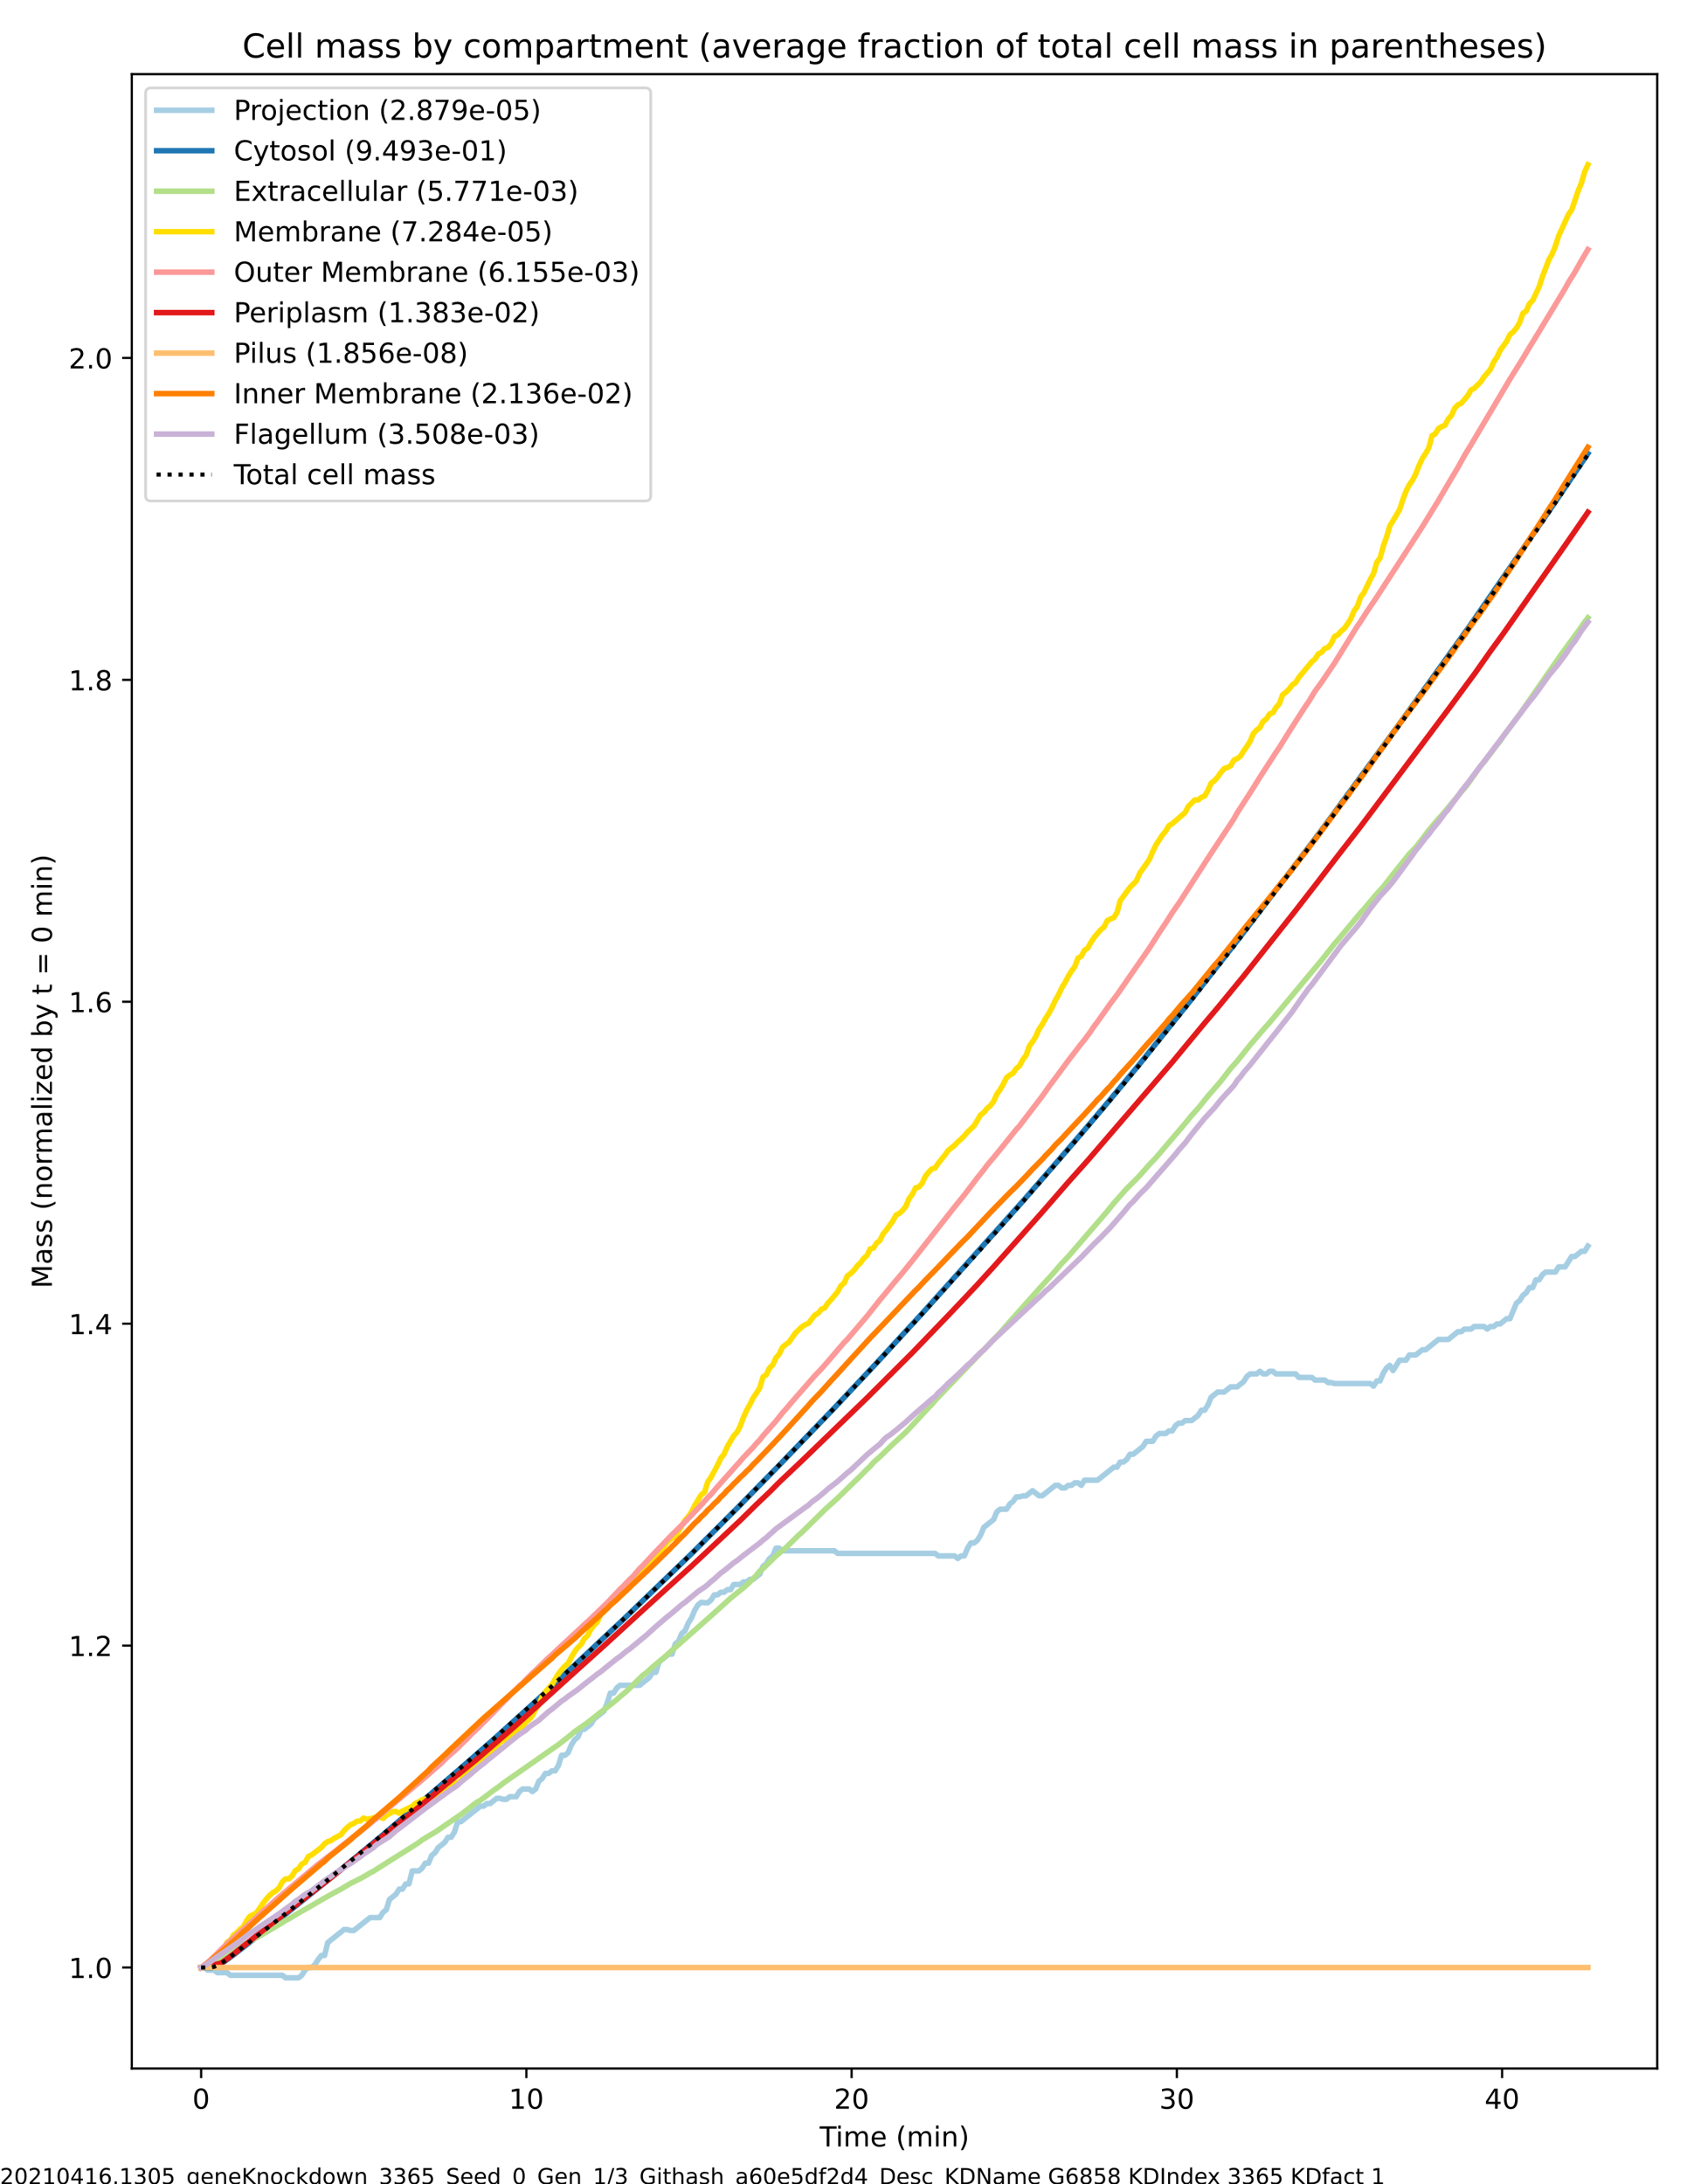 <?xml version="1.0" encoding="utf-8" standalone="no"?>
<!DOCTYPE svg PUBLIC "-//W3C//DTD SVG 1.1//EN"
  "http://www.w3.org/Graphics/SVG/1.1/DTD/svg11.dtd">
<!-- Created with matplotlib (https://matplotlib.org/) -->
<svg height="792pt" version="1.1" viewBox="0 0 612 792" width="612pt" xmlns="http://www.w3.org/2000/svg" xmlns:xlink="http://www.w3.org/1999/xlink">
 <defs>
  <style type="text/css">
*{stroke-linecap:butt;stroke-linejoin:round;}
  </style>
 </defs>
 <g id="figure_1">
  <g id="patch_1">
   <path d="M 0 792 
L 612 792 
L 612 0 
L 0 0 
z
" style="fill:#ffffff;"/>
  </g>
  <g id="axes_1">
   <g id="patch_2">
    <path d="M 47.81 750.04 
L 601.2 750.04 
L 601.2 26.88 
L 47.81 26.88 
z
" style="fill:#ffffff;"/>
   </g>
   <g id="matplotlib.axis_1">
    <g id="xtick_1">
     <g id="line2d_1">
      <defs>
       <path d="M 0 0 
L 0 3.5 
" id="m54bdc7f771" style="stroke:#000000;stroke-width:0.8;"/>
      </defs>
      <g>
       <use style="stroke:#000000;stroke-width:0.8;" x="72.964" xlink:href="#m54bdc7f771" y="750.04"/>
      </g>
     </g>
     <g id="text_1">
      <!-- 0 -->
      <defs>
       <path d="M 31.781 66.406 
Q 24.172 66.406 20.328 58.906 
Q 16.5 51.422 16.5 36.375 
Q 16.5 21.391 20.328 13.891 
Q 24.172 6.391 31.781 6.391 
Q 39.453 6.391 43.281 13.891 
Q 47.125 21.391 47.125 36.375 
Q 47.125 51.422 43.281 58.906 
Q 39.453 66.406 31.781 66.406 
z
M 31.781 74.219 
Q 44.047 74.219 50.516 64.516 
Q 56.984 54.828 56.984 36.375 
Q 56.984 17.969 50.516 8.266 
Q 44.047 -1.422 31.781 -1.422 
Q 19.531 -1.422 13.062 8.266 
Q 6.594 17.969 6.594 36.375 
Q 6.594 54.828 13.062 64.516 
Q 19.531 74.219 31.781 74.219 
z
" id="DejaVuSans-48"/>
      </defs>
      <g transform="translate(69.783 764.638)scale(0.1 -0.1)">
       <use xlink:href="#DejaVuSans-48"/>
      </g>
     </g>
    </g>
    <g id="xtick_2">
     <g id="line2d_2">
      <g>
       <use style="stroke:#000000;stroke-width:0.8;" x="190.954" xlink:href="#m54bdc7f771" y="750.04"/>
      </g>
     </g>
     <g id="text_2">
      <!-- 10 -->
      <defs>
       <path d="M 12.406 8.297 
L 28.516 8.297 
L 28.516 63.922 
L 10.984 60.406 
L 10.984 69.391 
L 28.422 72.906 
L 38.281 72.906 
L 38.281 8.297 
L 54.391 8.297 
L 54.391 0 
L 12.406 0 
z
" id="DejaVuSans-49"/>
      </defs>
      <g transform="translate(184.592 764.638)scale(0.1 -0.1)">
       <use xlink:href="#DejaVuSans-49"/>
       <use x="63.623" xlink:href="#DejaVuSans-48"/>
      </g>
     </g>
    </g>
    <g id="xtick_3">
     <g id="line2d_3">
      <g>
       <use style="stroke:#000000;stroke-width:0.8;" x="308.944" xlink:href="#m54bdc7f771" y="750.04"/>
      </g>
     </g>
     <g id="text_3">
      <!-- 20 -->
      <defs>
       <path d="M 19.188 8.297 
L 53.609 8.297 
L 53.609 0 
L 7.328 0 
L 7.328 8.297 
Q 12.938 14.109 22.625 23.891 
Q 32.328 33.688 34.812 36.531 
Q 39.547 41.844 41.422 45.531 
Q 43.312 49.219 43.312 52.781 
Q 43.312 58.594 39.234 62.25 
Q 35.156 65.922 28.609 65.922 
Q 23.969 65.922 18.812 64.312 
Q 13.672 62.703 7.812 59.422 
L 7.812 69.391 
Q 13.766 71.781 18.938 73 
Q 24.125 74.219 28.422 74.219 
Q 39.75 74.219 46.484 68.547 
Q 53.219 62.891 53.219 53.422 
Q 53.219 48.922 51.531 44.891 
Q 49.859 40.875 45.406 35.406 
Q 44.188 33.984 37.641 27.219 
Q 31.109 20.453 19.188 8.297 
z
" id="DejaVuSans-50"/>
      </defs>
      <g transform="translate(302.582 764.638)scale(0.1 -0.1)">
       <use xlink:href="#DejaVuSans-50"/>
       <use x="63.623" xlink:href="#DejaVuSans-48"/>
      </g>
     </g>
    </g>
    <g id="xtick_4">
     <g id="line2d_4">
      <g>
       <use style="stroke:#000000;stroke-width:0.8;" x="426.935" xlink:href="#m54bdc7f771" y="750.04"/>
      </g>
     </g>
     <g id="text_4">
      <!-- 30 -->
      <defs>
       <path d="M 40.578 39.312 
Q 47.656 37.797 51.625 33 
Q 55.609 28.219 55.609 21.188 
Q 55.609 10.406 48.188 4.484 
Q 40.766 -1.422 27.094 -1.422 
Q 22.516 -1.422 17.656 -0.516 
Q 12.797 0.391 7.625 2.203 
L 7.625 11.719 
Q 11.719 9.328 16.594 8.109 
Q 21.484 6.891 26.812 6.891 
Q 36.078 6.891 40.938 10.547 
Q 45.797 14.203 45.797 21.188 
Q 45.797 27.641 41.281 31.266 
Q 36.766 34.906 28.719 34.906 
L 20.219 34.906 
L 20.219 43.016 
L 29.109 43.016 
Q 36.375 43.016 40.234 45.922 
Q 44.094 48.828 44.094 54.297 
Q 44.094 59.906 40.109 62.906 
Q 36.141 65.922 28.719 65.922 
Q 24.656 65.922 20.016 65.031 
Q 15.375 64.156 9.812 62.312 
L 9.812 71.094 
Q 15.438 72.656 20.344 73.438 
Q 25.25 74.219 29.594 74.219 
Q 40.828 74.219 47.359 69.109 
Q 53.906 64.016 53.906 55.328 
Q 53.906 49.266 50.438 45.094 
Q 46.969 40.922 40.578 39.312 
z
" id="DejaVuSans-51"/>
      </defs>
      <g transform="translate(420.572 764.638)scale(0.1 -0.1)">
       <use xlink:href="#DejaVuSans-51"/>
       <use x="63.623" xlink:href="#DejaVuSans-48"/>
      </g>
     </g>
    </g>
    <g id="xtick_5">
     <g id="line2d_5">
      <g>
       <use style="stroke:#000000;stroke-width:0.8;" x="544.925" xlink:href="#m54bdc7f771" y="750.04"/>
      </g>
     </g>
     <g id="text_5">
      <!-- 40 -->
      <defs>
       <path d="M 37.797 64.312 
L 12.891 25.391 
L 37.797 25.391 
z
M 35.203 72.906 
L 47.609 72.906 
L 47.609 25.391 
L 58.016 25.391 
L 58.016 17.188 
L 47.609 17.188 
L 47.609 0 
L 37.797 0 
L 37.797 17.188 
L 4.891 17.188 
L 4.891 26.703 
z
" id="DejaVuSans-52"/>
      </defs>
      <g transform="translate(538.562 764.638)scale(0.1 -0.1)">
       <use xlink:href="#DejaVuSans-52"/>
       <use x="63.623" xlink:href="#DejaVuSans-48"/>
      </g>
     </g>
    </g>
    <g id="text_6">
     <!-- Time (min) -->
     <defs>
      <path d="M -0.297 72.906 
L 61.375 72.906 
L 61.375 64.594 
L 35.5 64.594 
L 35.5 0 
L 25.594 0 
L 25.594 64.594 
L -0.297 64.594 
z
" id="DejaVuSans-84"/>
      <path d="M 9.422 54.688 
L 18.406 54.688 
L 18.406 0 
L 9.422 0 
z
M 9.422 75.984 
L 18.406 75.984 
L 18.406 64.594 
L 9.422 64.594 
z
" id="DejaVuSans-105"/>
      <path d="M 52 44.188 
Q 55.375 50.25 60.062 53.125 
Q 64.75 56 71.094 56 
Q 79.641 56 84.281 50.016 
Q 88.922 44.047 88.922 33.016 
L 88.922 0 
L 79.891 0 
L 79.891 32.719 
Q 79.891 40.578 77.094 44.375 
Q 74.312 48.188 68.609 48.188 
Q 61.625 48.188 57.562 43.547 
Q 53.516 38.922 53.516 30.906 
L 53.516 0 
L 44.484 0 
L 44.484 32.719 
Q 44.484 40.625 41.703 44.406 
Q 38.922 48.188 33.109 48.188 
Q 26.219 48.188 22.156 43.531 
Q 18.109 38.875 18.109 30.906 
L 18.109 0 
L 9.078 0 
L 9.078 54.688 
L 18.109 54.688 
L 18.109 46.188 
Q 21.188 51.219 25.484 53.609 
Q 29.781 56 35.688 56 
Q 41.656 56 45.828 52.969 
Q 50 49.953 52 44.188 
z
" id="DejaVuSans-109"/>
      <path d="M 56.203 29.594 
L 56.203 25.203 
L 14.891 25.203 
Q 15.484 15.922 20.484 11.062 
Q 25.484 6.203 34.422 6.203 
Q 39.594 6.203 44.453 7.469 
Q 49.312 8.734 54.109 11.281 
L 54.109 2.781 
Q 49.266 0.734 44.188 -0.344 
Q 39.109 -1.422 33.891 -1.422 
Q 20.797 -1.422 13.156 6.188 
Q 5.516 13.812 5.516 26.812 
Q 5.516 40.234 12.766 48.109 
Q 20.016 56 32.328 56 
Q 43.359 56 49.781 48.891 
Q 56.203 41.797 56.203 29.594 
z
M 47.219 32.234 
Q 47.125 39.594 43.094 43.984 
Q 39.062 48.391 32.422 48.391 
Q 24.906 48.391 20.391 44.141 
Q 15.875 39.891 15.188 32.172 
z
" id="DejaVuSans-101"/>
      <path id="DejaVuSans-32"/>
      <path d="M 31 75.875 
Q 24.469 64.656 21.281 53.656 
Q 18.109 42.672 18.109 31.391 
Q 18.109 20.125 21.312 9.062 
Q 24.516 -2 31 -13.188 
L 23.188 -13.188 
Q 15.875 -1.703 12.234 9.375 
Q 8.594 20.453 8.594 31.391 
Q 8.594 42.281 12.203 53.312 
Q 15.828 64.359 23.188 75.875 
z
" id="DejaVuSans-40"/>
      <path d="M 54.891 33.016 
L 54.891 0 
L 45.906 0 
L 45.906 32.719 
Q 45.906 40.484 42.875 44.328 
Q 39.844 48.188 33.797 48.188 
Q 26.516 48.188 22.312 43.547 
Q 18.109 38.922 18.109 30.906 
L 18.109 0 
L 9.078 0 
L 9.078 54.688 
L 18.109 54.688 
L 18.109 46.188 
Q 21.344 51.125 25.703 53.562 
Q 30.078 56 35.797 56 
Q 45.219 56 50.047 50.172 
Q 54.891 44.344 54.891 33.016 
z
" id="DejaVuSans-110"/>
      <path d="M 8.016 75.875 
L 15.828 75.875 
Q 23.141 64.359 26.781 53.312 
Q 30.422 42.281 30.422 31.391 
Q 30.422 20.453 26.781 9.375 
Q 23.141 -1.703 15.828 -13.188 
L 8.016 -13.188 
Q 14.5 -2 17.703 9.062 
Q 20.906 20.125 20.906 31.391 
Q 20.906 42.672 17.703 53.656 
Q 14.5 64.656 8.016 75.875 
z
" id="DejaVuSans-41"/>
     </defs>
     <g transform="translate(297.353 778.317)scale(0.1 -0.1)">
      <use xlink:href="#DejaVuSans-84"/>
      <use x="57.959" xlink:href="#DejaVuSans-105"/>
      <use x="85.742" xlink:href="#DejaVuSans-109"/>
      <use x="183.154" xlink:href="#DejaVuSans-101"/>
      <use x="244.678" xlink:href="#DejaVuSans-32"/>
      <use x="276.465" xlink:href="#DejaVuSans-40"/>
      <use x="315.479" xlink:href="#DejaVuSans-109"/>
      <use x="412.891" xlink:href="#DejaVuSans-105"/>
      <use x="440.674" xlink:href="#DejaVuSans-110"/>
      <use x="504.053" xlink:href="#DejaVuSans-41"/>
     </g>
    </g>
   </g>
   <g id="matplotlib.axis_2">
    <g id="ytick_1">
     <g id="line2d_6">
      <defs>
       <path d="M 0 0 
L -3.5 0 
" id="me84e38ce89" style="stroke:#000000;stroke-width:0.8;"/>
      </defs>
      <g>
       <use style="stroke:#000000;stroke-width:0.8;" x="47.81" xlink:href="#me84e38ce89" y="713.427"/>
      </g>
     </g>
     <g id="text_7">
      <!-- 1.0 -->
      <defs>
       <path d="M 10.688 12.406 
L 21 12.406 
L 21 0 
L 10.688 0 
z
" id="DejaVuSans-46"/>
      </defs>
      <g transform="translate(24.907 717.226)scale(0.1 -0.1)">
       <use xlink:href="#DejaVuSans-49"/>
       <use x="63.623" xlink:href="#DejaVuSans-46"/>
       <use x="95.41" xlink:href="#DejaVuSans-48"/>
      </g>
     </g>
    </g>
    <g id="ytick_2">
     <g id="line2d_7">
      <g>
       <use style="stroke:#000000;stroke-width:0.8;" x="47.81" xlink:href="#me84e38ce89" y="596.7"/>
      </g>
     </g>
     <g id="text_8">
      <!-- 1.2 -->
      <g transform="translate(24.907 600.499)scale(0.1 -0.1)">
       <use xlink:href="#DejaVuSans-49"/>
       <use x="63.623" xlink:href="#DejaVuSans-46"/>
       <use x="95.41" xlink:href="#DejaVuSans-50"/>
      </g>
     </g>
    </g>
    <g id="ytick_3">
     <g id="line2d_8">
      <g>
       <use style="stroke:#000000;stroke-width:0.8;" x="47.81" xlink:href="#me84e38ce89" y="479.973"/>
      </g>
     </g>
     <g id="text_9">
      <!-- 1.4 -->
      <g transform="translate(24.907 483.772)scale(0.1 -0.1)">
       <use xlink:href="#DejaVuSans-49"/>
       <use x="63.623" xlink:href="#DejaVuSans-46"/>
       <use x="95.41" xlink:href="#DejaVuSans-52"/>
      </g>
     </g>
    </g>
    <g id="ytick_4">
     <g id="line2d_9">
      <g>
       <use style="stroke:#000000;stroke-width:0.8;" x="47.81" xlink:href="#me84e38ce89" y="363.245"/>
      </g>
     </g>
     <g id="text_10">
      <!-- 1.6 -->
      <defs>
       <path d="M 33.016 40.375 
Q 26.375 40.375 22.484 35.828 
Q 18.609 31.297 18.609 23.391 
Q 18.609 15.531 22.484 10.953 
Q 26.375 6.391 33.016 6.391 
Q 39.656 6.391 43.531 10.953 
Q 47.406 15.531 47.406 23.391 
Q 47.406 31.297 43.531 35.828 
Q 39.656 40.375 33.016 40.375 
z
M 52.594 71.297 
L 52.594 62.312 
Q 48.875 64.062 45.094 64.984 
Q 41.312 65.922 37.594 65.922 
Q 27.828 65.922 22.672 59.328 
Q 17.531 52.734 16.797 39.406 
Q 19.672 43.656 24.016 45.922 
Q 28.375 48.188 33.594 48.188 
Q 44.578 48.188 50.953 41.516 
Q 57.328 34.859 57.328 23.391 
Q 57.328 12.156 50.688 5.359 
Q 44.047 -1.422 33.016 -1.422 
Q 20.359 -1.422 13.672 8.266 
Q 6.984 17.969 6.984 36.375 
Q 6.984 53.656 15.188 63.938 
Q 23.391 74.219 37.203 74.219 
Q 40.922 74.219 44.703 73.484 
Q 48.484 72.75 52.594 71.297 
z
" id="DejaVuSans-54"/>
      </defs>
      <g transform="translate(24.907 367.044)scale(0.1 -0.1)">
       <use xlink:href="#DejaVuSans-49"/>
       <use x="63.623" xlink:href="#DejaVuSans-46"/>
       <use x="95.41" xlink:href="#DejaVuSans-54"/>
      </g>
     </g>
    </g>
    <g id="ytick_5">
     <g id="line2d_10">
      <g>
       <use style="stroke:#000000;stroke-width:0.8;" x="47.81" xlink:href="#me84e38ce89" y="246.518"/>
      </g>
     </g>
     <g id="text_11">
      <!-- 1.8 -->
      <defs>
       <path d="M 31.781 34.625 
Q 24.75 34.625 20.719 30.859 
Q 16.703 27.094 16.703 20.516 
Q 16.703 13.922 20.719 10.156 
Q 24.75 6.391 31.781 6.391 
Q 38.812 6.391 42.859 10.172 
Q 46.922 13.969 46.922 20.516 
Q 46.922 27.094 42.891 30.859 
Q 38.875 34.625 31.781 34.625 
z
M 21.922 38.812 
Q 15.578 40.375 12.031 44.719 
Q 8.5 49.078 8.5 55.328 
Q 8.5 64.062 14.719 69.141 
Q 20.953 74.219 31.781 74.219 
Q 42.672 74.219 48.875 69.141 
Q 55.078 64.062 55.078 55.328 
Q 55.078 49.078 51.531 44.719 
Q 48 40.375 41.703 38.812 
Q 48.828 37.156 52.797 32.312 
Q 56.781 27.484 56.781 20.516 
Q 56.781 9.906 50.312 4.234 
Q 43.844 -1.422 31.781 -1.422 
Q 19.734 -1.422 13.25 4.234 
Q 6.781 9.906 6.781 20.516 
Q 6.781 27.484 10.781 32.312 
Q 14.797 37.156 21.922 38.812 
z
M 18.312 54.391 
Q 18.312 48.734 21.844 45.562 
Q 25.391 42.391 31.781 42.391 
Q 38.141 42.391 41.719 45.562 
Q 45.312 48.734 45.312 54.391 
Q 45.312 60.062 41.719 63.234 
Q 38.141 66.406 31.781 66.406 
Q 25.391 66.406 21.844 63.234 
Q 18.312 60.062 18.312 54.391 
z
" id="DejaVuSans-56"/>
      </defs>
      <g transform="translate(24.907 250.317)scale(0.1 -0.1)">
       <use xlink:href="#DejaVuSans-49"/>
       <use x="63.623" xlink:href="#DejaVuSans-46"/>
       <use x="95.41" xlink:href="#DejaVuSans-56"/>
      </g>
     </g>
    </g>
    <g id="ytick_6">
     <g id="line2d_11">
      <g>
       <use style="stroke:#000000;stroke-width:0.8;" x="47.81" xlink:href="#me84e38ce89" y="129.791"/>
      </g>
     </g>
     <g id="text_12">
      <!-- 2.0 -->
      <g transform="translate(24.907 133.59)scale(0.1 -0.1)">
       <use xlink:href="#DejaVuSans-50"/>
       <use x="63.623" xlink:href="#DejaVuSans-46"/>
       <use x="95.41" xlink:href="#DejaVuSans-48"/>
      </g>
     </g>
    </g>
    <g id="text_13">
     <!-- Mass (normalized by t = 0 min) -->
     <defs>
      <path d="M 9.812 72.906 
L 24.516 72.906 
L 43.109 23.297 
L 61.812 72.906 
L 76.516 72.906 
L 76.516 0 
L 66.891 0 
L 66.891 64.016 
L 48.094 14.016 
L 38.188 14.016 
L 19.391 64.016 
L 19.391 0 
L 9.812 0 
z
" id="DejaVuSans-77"/>
      <path d="M 34.281 27.484 
Q 23.391 27.484 19.188 25 
Q 14.984 22.516 14.984 16.5 
Q 14.984 11.719 18.141 8.906 
Q 21.297 6.109 26.703 6.109 
Q 34.188 6.109 38.703 11.406 
Q 43.219 16.703 43.219 25.484 
L 43.219 27.484 
z
M 52.203 31.203 
L 52.203 0 
L 43.219 0 
L 43.219 8.297 
Q 40.141 3.328 35.547 0.953 
Q 30.953 -1.422 24.312 -1.422 
Q 15.922 -1.422 10.953 3.297 
Q 6 8.016 6 15.922 
Q 6 25.141 12.172 29.828 
Q 18.359 34.516 30.609 34.516 
L 43.219 34.516 
L 43.219 35.406 
Q 43.219 41.609 39.141 45 
Q 35.062 48.391 27.688 48.391 
Q 23 48.391 18.547 47.266 
Q 14.109 46.141 10.016 43.891 
L 10.016 52.203 
Q 14.938 54.109 19.578 55.047 
Q 24.219 56 28.609 56 
Q 40.484 56 46.344 49.844 
Q 52.203 43.703 52.203 31.203 
z
" id="DejaVuSans-97"/>
      <path d="M 44.281 53.078 
L 44.281 44.578 
Q 40.484 46.531 36.375 47.5 
Q 32.281 48.484 27.875 48.484 
Q 21.188 48.484 17.844 46.438 
Q 14.5 44.391 14.5 40.281 
Q 14.5 37.156 16.891 35.375 
Q 19.281 33.594 26.516 31.984 
L 29.594 31.297 
Q 39.156 29.25 43.188 25.516 
Q 47.219 21.781 47.219 15.094 
Q 47.219 7.469 41.188 3.016 
Q 35.156 -1.422 24.609 -1.422 
Q 20.219 -1.422 15.453 -0.562 
Q 10.688 0.297 5.422 2 
L 5.422 11.281 
Q 10.406 8.688 15.234 7.391 
Q 20.062 6.109 24.812 6.109 
Q 31.156 6.109 34.562 8.281 
Q 37.984 10.453 37.984 14.406 
Q 37.984 18.062 35.516 20.016 
Q 33.062 21.969 24.703 23.781 
L 21.578 24.516 
Q 13.234 26.266 9.516 29.906 
Q 5.812 33.547 5.812 39.891 
Q 5.812 47.609 11.281 51.797 
Q 16.75 56 26.812 56 
Q 31.781 56 36.172 55.266 
Q 40.578 54.547 44.281 53.078 
z
" id="DejaVuSans-115"/>
      <path d="M 30.609 48.391 
Q 23.391 48.391 19.188 42.75 
Q 14.984 37.109 14.984 27.297 
Q 14.984 17.484 19.156 11.844 
Q 23.344 6.203 30.609 6.203 
Q 37.797 6.203 41.984 11.859 
Q 46.188 17.531 46.188 27.297 
Q 46.188 37.016 41.984 42.703 
Q 37.797 48.391 30.609 48.391 
z
M 30.609 56 
Q 42.328 56 49.016 48.375 
Q 55.719 40.766 55.719 27.297 
Q 55.719 13.875 49.016 6.219 
Q 42.328 -1.422 30.609 -1.422 
Q 18.844 -1.422 12.172 6.219 
Q 5.516 13.875 5.516 27.297 
Q 5.516 40.766 12.172 48.375 
Q 18.844 56 30.609 56 
z
" id="DejaVuSans-111"/>
      <path d="M 41.109 46.297 
Q 39.594 47.172 37.812 47.578 
Q 36.031 48 33.891 48 
Q 26.266 48 22.188 43.047 
Q 18.109 38.094 18.109 28.812 
L 18.109 0 
L 9.078 0 
L 9.078 54.688 
L 18.109 54.688 
L 18.109 46.188 
Q 20.953 51.172 25.484 53.578 
Q 30.031 56 36.531 56 
Q 37.453 56 38.578 55.875 
Q 39.703 55.766 41.062 55.516 
z
" id="DejaVuSans-114"/>
      <path d="M 9.422 75.984 
L 18.406 75.984 
L 18.406 0 
L 9.422 0 
z
" id="DejaVuSans-108"/>
      <path d="M 5.516 54.688 
L 48.188 54.688 
L 48.188 46.484 
L 14.406 7.172 
L 48.188 7.172 
L 48.188 0 
L 4.297 0 
L 4.297 8.203 
L 38.094 47.516 
L 5.516 47.516 
z
" id="DejaVuSans-122"/>
      <path d="M 45.406 46.391 
L 45.406 75.984 
L 54.391 75.984 
L 54.391 0 
L 45.406 0 
L 45.406 8.203 
Q 42.578 3.328 38.25 0.953 
Q 33.938 -1.422 27.875 -1.422 
Q 17.969 -1.422 11.734 6.484 
Q 5.516 14.406 5.516 27.297 
Q 5.516 40.188 11.734 48.094 
Q 17.969 56 27.875 56 
Q 33.938 56 38.25 53.625 
Q 42.578 51.266 45.406 46.391 
z
M 14.797 27.297 
Q 14.797 17.391 18.875 11.75 
Q 22.953 6.109 30.078 6.109 
Q 37.203 6.109 41.297 11.75 
Q 45.406 17.391 45.406 27.297 
Q 45.406 37.203 41.297 42.844 
Q 37.203 48.484 30.078 48.484 
Q 22.953 48.484 18.875 42.844 
Q 14.797 37.203 14.797 27.297 
z
" id="DejaVuSans-100"/>
      <path d="M 48.688 27.297 
Q 48.688 37.203 44.609 42.844 
Q 40.531 48.484 33.406 48.484 
Q 26.266 48.484 22.188 42.844 
Q 18.109 37.203 18.109 27.297 
Q 18.109 17.391 22.188 11.75 
Q 26.266 6.109 33.406 6.109 
Q 40.531 6.109 44.609 11.75 
Q 48.688 17.391 48.688 27.297 
z
M 18.109 46.391 
Q 20.953 51.266 25.266 53.625 
Q 29.594 56 35.594 56 
Q 45.562 56 51.781 48.094 
Q 58.016 40.188 58.016 27.297 
Q 58.016 14.406 51.781 6.484 
Q 45.562 -1.422 35.594 -1.422 
Q 29.594 -1.422 25.266 0.953 
Q 20.953 3.328 18.109 8.203 
L 18.109 0 
L 9.078 0 
L 9.078 75.984 
L 18.109 75.984 
z
" id="DejaVuSans-98"/>
      <path d="M 32.172 -5.078 
Q 28.375 -14.844 24.75 -17.812 
Q 21.141 -20.797 15.094 -20.797 
L 7.906 -20.797 
L 7.906 -13.281 
L 13.188 -13.281 
Q 16.891 -13.281 18.938 -11.516 
Q 21 -9.766 23.484 -3.219 
L 25.094 0.875 
L 2.984 54.688 
L 12.5 54.688 
L 29.594 11.922 
L 46.688 54.688 
L 56.203 54.688 
z
" id="DejaVuSans-121"/>
      <path d="M 18.312 70.219 
L 18.312 54.688 
L 36.812 54.688 
L 36.812 47.703 
L 18.312 47.703 
L 18.312 18.016 
Q 18.312 11.328 20.141 9.422 
Q 21.969 7.516 27.594 7.516 
L 36.812 7.516 
L 36.812 0 
L 27.594 0 
Q 17.188 0 13.234 3.875 
Q 9.281 7.766 9.281 18.016 
L 9.281 47.703 
L 2.688 47.703 
L 2.688 54.688 
L 9.281 54.688 
L 9.281 70.219 
z
" id="DejaVuSans-116"/>
      <path d="M 10.594 45.406 
L 73.188 45.406 
L 73.188 37.203 
L 10.594 37.203 
z
M 10.594 25.484 
L 73.188 25.484 
L 73.188 17.188 
L 10.594 17.188 
z
" id="DejaVuSans-61"/>
     </defs>
     <g transform="translate(18.827 467.16)rotate(-90)scale(0.1 -0.1)">
      <use xlink:href="#DejaVuSans-77"/>
      <use x="86.279" xlink:href="#DejaVuSans-97"/>
      <use x="147.559" xlink:href="#DejaVuSans-115"/>
      <use x="199.658" xlink:href="#DejaVuSans-115"/>
      <use x="251.758" xlink:href="#DejaVuSans-32"/>
      <use x="283.545" xlink:href="#DejaVuSans-40"/>
      <use x="322.559" xlink:href="#DejaVuSans-110"/>
      <use x="385.938" xlink:href="#DejaVuSans-111"/>
      <use x="447.119" xlink:href="#DejaVuSans-114"/>
      <use x="486.482" xlink:href="#DejaVuSans-109"/>
      <use x="583.895" xlink:href="#DejaVuSans-97"/>
      <use x="645.174" xlink:href="#DejaVuSans-108"/>
      <use x="672.957" xlink:href="#DejaVuSans-105"/>
      <use x="700.74" xlink:href="#DejaVuSans-122"/>
      <use x="753.23" xlink:href="#DejaVuSans-101"/>
      <use x="814.754" xlink:href="#DejaVuSans-100"/>
      <use x="878.23" xlink:href="#DejaVuSans-32"/>
      <use x="910.018" xlink:href="#DejaVuSans-98"/>
      <use x="973.494" xlink:href="#DejaVuSans-121"/>
      <use x="1032.674" xlink:href="#DejaVuSans-32"/>
      <use x="1064.461" xlink:href="#DejaVuSans-116"/>
      <use x="1103.67" xlink:href="#DejaVuSans-32"/>
      <use x="1135.457" xlink:href="#DejaVuSans-61"/>
      <use x="1219.246" xlink:href="#DejaVuSans-32"/>
      <use x="1251.033" xlink:href="#DejaVuSans-48"/>
      <use x="1314.656" xlink:href="#DejaVuSans-32"/>
      <use x="1346.443" xlink:href="#DejaVuSans-109"/>
      <use x="1443.855" xlink:href="#DejaVuSans-105"/>
      <use x="1471.639" xlink:href="#DejaVuSans-110"/>
      <use x="1535.018" xlink:href="#DejaVuSans-41"/>
     </g>
    </g>
   </g>
   <g id="line2d_12">
    <path clip-path="url(#p7811f9ad5e)" d="M 72.964 713.427 
L 74.144 713.427 
L 75.322 714.367 
L 77.679 714.367 
L 78.857 715.307 
L 82.391 715.307 
L 83.569 716.247 
L 102.42 716.247 
L 103.598 717.169 
L 108.311 717.169 
L 109.489 716.229 
L 110.667 714.349 
L 111.846 713.409 
L 113.024 713.409 
L 114.202 712.469 
L 115.38 710.589 
L 116.558 709.069 
L 117.736 709.069 
L 118.915 704.369 
L 124.805 699.669 
L 125.984 699.669 
L 127.162 700.029 
L 128.34 700.029 
L 134.231 695.33 
L 137.765 695.33 
L 138.944 693.45 
L 140.122 692.51 
L 141.3 688.75 
L 143.656 686.87 
L 144.834 684.99 
L 146.013 684.99 
L 147.191 683.11 
L 148.369 683.11 
L 149.547 678.41 
L 151.903 678.41 
L 153.082 677.47 
L 154.26 675.59 
L 155.438 675.59 
L 156.616 672.77 
L 157.794 671.83 
L 158.972 669.95 
L 161.329 668.07 
L 162.507 666.19 
L 163.685 666.19 
L 164.863 664.31 
L 166.042 660.55 
L 167.22 660.55 
L 174.289 654.91 
L 175.467 654.91 
L 176.645 653.97 
L 177.823 653.97 
L 180.18 652.09 
L 181.358 652.09 
L 182.536 652.45 
L 183.714 652.45 
L 184.892 651.51 
L 187.249 651.51 
L 188.427 649.63 
L 189.605 648.691 
L 191.961 648.691 
L 193.14 649.63 
L 194.318 648.691 
L 195.496 645.871 
L 196.674 644.931 
L 197.852 643.051 
L 199.03 643.051 
L 200.209 642.111 
L 201.387 642.111 
L 202.565 640.231 
L 203.743 636.471 
L 204.921 636.471 
L 206.099 635.531 
L 207.278 632.711 
L 208.456 630.831 
L 209.634 629.891 
L 210.812 627.071 
L 211.99 627.071 
L 214.347 625.191 
L 215.525 623.311 
L 219.059 620.491 
L 220.238 617.671 
L 221.416 613.911 
L 222.594 613.911 
L 223.772 612.031 
L 224.95 611.091 
L 232.019 611.091 
L 235.554 608.271 
L 236.732 606.391 
L 237.91 606.391 
L 239.088 602.631 
L 242.623 599.812 
L 243.801 599.812 
L 244.979 596.052 
L 246.157 595.112 
L 247.335 592.292 
L 248.514 591.352 
L 249.692 588.532 
L 250.87 586.652 
L 252.048 583.832 
L 253.226 581.952 
L 254.405 581.012 
L 255.583 581.146 
L 256.761 581.146 
L 257.939 580.188 
L 259.117 578.308 
L 260.295 578.308 
L 261.474 577.368 
L 262.652 577.368 
L 263.83 576.428 
L 265.008 576.428 
L 266.186 574.548 
L 268.543 574.548 
L 269.721 573.608 
L 270.899 573.608 
L 272.077 572.668 
L 273.255 572.668 
L 275.612 570.788 
L 276.79 567.968 
L 277.968 567.028 
L 279.146 565.149 
L 280.324 564.209 
L 281.503 561.389 
L 282.681 561.389 
L 283.859 562.329 
L 302.71 562.329 
L 303.888 563.269 
L 339.233 563.269 
L 340.411 564.191 
L 346.302 564.191 
L 347.48 565.113 
L 348.658 564.173 
L 349.837 564.173 
L 351.015 561.353 
L 352.193 559.473 
L 353.371 559.473 
L 354.549 558.533 
L 355.727 556.653 
L 356.906 553.833 
L 360.44 551.013 
L 361.618 548.193 
L 362.797 547.253 
L 365.153 547.253 
L 366.331 545.373 
L 367.509 544.433 
L 368.687 542.773 
L 369.866 542.773 
L 371.044 542.413 
L 372.222 542.413 
L 374.578 540.533 
L 376.935 542.361 
L 378.113 542.361 
L 382.825 538.601 
L 384.004 538.601 
L 385.182 539.541 
L 386.36 539.541 
L 387.538 538.601 
L 388.716 538.601 
L 389.894 537.661 
L 391.073 537.661 
L 392.251 538.601 
L 393.429 536.721 
L 398.142 536.721 
L 404.033 532.021 
L 405.211 532.021 
L 406.389 530.141 
L 407.567 530.141 
L 408.745 529.201 
L 409.923 527.321 
L 411.102 527.321 
L 414.636 524.501 
L 415.814 522.621 
L 418.171 522.621 
L 419.349 520.741 
L 420.527 519.801 
L 422.883 519.801 
L 424.062 518.861 
L 425.24 518.861 
L 426.418 516.981 
L 427.596 516.041 
L 428.774 516.041 
L 429.952 515.101 
L 432.309 515.101 
L 434.665 513.221 
L 435.843 511.341 
L 437.021 511.341 
L 438.2 509.461 
L 439.378 506.641 
L 441.734 504.761 
L 444.09 504.761 
L 446.447 502.882 
L 448.803 502.882 
L 451.16 501.002 
L 452.338 499.122 
L 453.516 498.182 
L 455.872 498.182 
L 457.05 497.242 
L 458.229 498.182 
L 459.407 498.182 
L 460.585 497.242 
L 461.763 497.242 
L 462.941 498.182 
L 470.01 498.182 
L 471.188 499.482 
L 475.901 499.482 
L 477.079 500.422 
L 480.614 500.422 
L 481.792 501.327 
L 482.97 501.327 
L 484.148 501.687 
L 497.108 501.687 
L 498.286 502.609 
L 499.465 500.729 
L 500.643 500.729 
L 501.821 497.909 
L 502.999 496.029 
L 504.177 495.089 
L 505.355 496.969 
L 507.712 493.209 
L 510.068 493.209 
L 511.246 491.329 
L 513.603 491.329 
L 515.959 489.449 
L 517.137 489.449 
L 521.85 485.689 
L 525.384 485.689 
L 528.919 482.869 
L 530.097 482.869 
L 531.275 481.929 
L 533.632 481.929 
L 534.81 480.99 
L 538.344 480.99 
L 539.523 481.929 
L 540.701 480.99 
L 541.879 480.99 
L 543.057 480.05 
L 544.235 480.05 
L 546.592 478.17 
L 547.77 478.17 
L 550.126 472.53 
L 551.304 471.59 
L 552.482 469.71 
L 553.661 468.77 
L 554.839 466.89 
L 556.017 466.89 
L 557.195 464.07 
L 558.373 464.07 
L 559.551 462.19 
L 560.73 461.25 
L 564.264 461.25 
L 565.442 459.37 
L 567.799 459.37 
L 570.155 455.61 
L 571.333 455.61 
L 573.69 453.73 
L 574.868 453.73 
L 576.046 451.85 
L 576.046 451.85 
" style="fill:none;stroke:#a6cee3;stroke-linecap:square;stroke-width:2;"/>
   </g>
   <g id="line2d_13">
    <path clip-path="url(#p7811f9ad5e)" d="M 72.964 713.427 
L 76.5 713.53 
L 77.679 713.289 
L 78.857 712.796 
L 81.213 711.403 
L 84.748 708.809 
L 98.886 697.825 
L 118.915 681.816 
L 137.765 666.264 
L 156.616 650.202 
L 167.22 641.074 
L 179.001 630.767 
L 195.496 615.861 
L 206.099 605.997 
L 226.128 587.232 
L 250.87 563.384 
L 267.364 546.92 
L 282.681 531.289 
L 302.71 510.507 
L 318.026 494.213 
L 335.699 474.977 
L 371.044 435.588 
L 384.004 420.679 
L 394.607 408.355 
L 401.676 399.98 
L 413.458 385.792 
L 431.131 363.756 
L 448.803 341.169 
L 462.941 322.634 
L 467.654 316.588 
L 479.436 301.012 
L 507.712 262.462 
L 533.632 226.319 
L 563.086 183.671 
L 573.69 167.983 
L 576.046 164.464 
L 576.046 164.464 
" style="fill:none;stroke:#1f78b4;stroke-linecap:square;stroke-width:2;"/>
   </g>
   <g id="line2d_14">
    <path clip-path="url(#p7811f9ad5e)" d="M 72.964 713.427 
L 74.144 713.046 
L 75.322 712.494 
L 77.679 711.061 
L 81.213 709.461 
L 91.817 703.221 
L 94.173 702.011 
L 102.42 697.177 
L 103.598 696.364 
L 104.777 695.796 
L 108.311 693.677 
L 113.024 690.995 
L 116.558 688.922 
L 121.271 686.275 
L 123.627 685.049 
L 127.162 682.934 
L 130.696 681.181 
L 133.053 679.874 
L 134.231 679.129 
L 135.409 678.549 
L 142.478 674.067 
L 149.547 669.645 
L 151.903 668.118 
L 153.082 667.209 
L 156.616 665.051 
L 157.794 664.398 
L 167.22 657.934 
L 169.576 656.139 
L 171.932 654.279 
L 173.111 653.408 
L 174.289 652.79 
L 179.001 649.227 
L 181.358 647.572 
L 182.536 646.6 
L 202.565 632.61 
L 207.278 628.932 
L 208.456 627.896 
L 210.812 626.265 
L 213.168 624.606 
L 215.525 622.736 
L 217.881 620.886 
L 221.416 618.155 
L 223.772 616.278 
L 224.95 615.185 
L 227.307 613.251 
L 230.841 609.769 
L 233.197 607.45 
L 234.376 606.638 
L 236.732 604.481 
L 241.445 600.559 
L 243.801 598.401 
L 249.692 593.214 
L 259.117 584.852 
L 263.83 580.606 
L 265.008 579.523 
L 269.721 575.736 
L 272.077 573.598 
L 274.433 571.165 
L 275.612 569.7 
L 276.79 568.777 
L 281.503 564.204 
L 285.037 561.253 
L 289.75 556.63 
L 290.928 555.611 
L 299.175 547.472 
L 303.888 543.208 
L 308.601 538.594 
L 312.135 535.194 
L 314.491 532.773 
L 315.67 531.699 
L 316.848 530.32 
L 319.204 528.229 
L 323.917 523.642 
L 328.629 519.316 
L 334.52 512.988 
L 336.877 510.401 
L 338.055 509.238 
L 339.233 507.81 
L 362.797 483.271 
L 365.153 480.567 
L 374.578 470.007 
L 376.935 467.343 
L 381.647 462.199 
L 385.182 458.107 
L 387.538 455.631 
L 401.676 439.243 
L 404.033 436.3 
L 408.745 430.987 
L 411.102 428.672 
L 413.458 426.262 
L 416.992 422.24 
L 419.349 419.788 
L 429.952 407.339 
L 432.309 404.452 
L 434.665 401.854 
L 438.2 397.463 
L 441.734 393.395 
L 442.912 392.016 
L 446.447 387.436 
L 448.803 384.803 
L 453.516 378.914 
L 458.229 373.41 
L 460.585 370.765 
L 479.436 348.156 
L 484.148 342.189 
L 486.505 339.453 
L 493.574 330.964 
L 494.752 329.696 
L 499.465 324.103 
L 501.821 321.567 
L 505.355 317.004 
L 511.246 309.662 
L 513.603 307.213 
L 515.959 304.234 
L 518.315 301.083 
L 520.672 298.285 
L 521.85 296.844 
L 523.028 295.641 
L 528.919 288.546 
L 531.275 285.828 
L 532.453 284.35 
L 537.166 277.677 
L 538.344 276.356 
L 540.701 273.294 
L 543.057 270.112 
L 544.235 268.719 
L 545.413 266.879 
L 551.304 258.967 
L 566.621 236.94 
L 572.511 228.928 
L 574.868 225.542 
L 576.046 224.018 
L 576.046 224.018 
" style="fill:none;stroke:#b2df8a;stroke-linecap:square;stroke-width:2;"/>
   </g>
   <g id="line2d_15">
    <path clip-path="url(#p7811f9ad5e)" d="M 72.964 713.427 
L 74.144 713.284 
L 75.322 712.719 
L 76.5 711.978 
L 77.679 709.595 
L 78.857 709.029 
L 80.035 708 
L 81.213 706.746 
L 82.391 704.241 
L 83.569 703.525 
L 84.748 701.64 
L 85.926 700.808 
L 87.104 699.54 
L 88.282 698.689 
L 89.46 696.446 
L 90.638 694.879 
L 92.995 693.657 
L 94.173 692.054 
L 95.351 690.232 
L 96.529 688.704 
L 97.707 687.387 
L 98.886 686.35 
L 100.064 685.654 
L 101.242 684.564 
L 102.42 682.382 
L 103.598 681.329 
L 104.777 681.28 
L 105.955 680.209 
L 107.133 678.29 
L 108.311 677.647 
L 109.489 675.881 
L 110.667 675.326 
L 111.846 673.178 
L 113.024 672.623 
L 116.558 669.933 
L 117.736 668.545 
L 118.915 667.765 
L 120.093 667.388 
L 121.271 666.553 
L 123.627 665.319 
L 124.805 663.833 
L 125.984 662.661 
L 127.162 661.678 
L 128.34 661.177 
L 129.518 660.379 
L 130.696 660.308 
L 131.874 659.238 
L 133.053 659.647 
L 134.231 659.473 
L 136.587 658.957 
L 137.765 658.854 
L 138.944 659.361 
L 140.122 658.309 
L 142.478 656.916 
L 143.656 656.862 
L 144.834 657.49 
L 146.013 656.704 
L 149.547 654.996 
L 150.725 653.889 
L 151.903 653.354 
L 153.082 652.622 
L 154.26 652.407 
L 155.438 651.563 
L 156.616 651.414 
L 157.794 651.046 
L 160.151 649.837 
L 162.507 649.102 
L 164.863 646.772 
L 166.042 646.408 
L 167.22 645.567 
L 168.398 643.183 
L 169.576 642.337 
L 170.754 641.074 
L 171.932 639.601 
L 173.111 638.55 
L 174.289 638.298 
L 175.467 637.72 
L 176.645 636.247 
L 177.823 635.322 
L 179.001 634.164 
L 180.18 633.436 
L 181.358 631.704 
L 182.536 631.133 
L 183.714 630.143 
L 184.892 629.343 
L 186.07 628.401 
L 187.249 628.102 
L 188.427 626.433 
L 189.605 626.107 
L 190.783 624.347 
L 191.961 623.529 
L 193.14 622.011 
L 194.318 619.782 
L 195.496 618.018 
L 196.674 615.335 
L 197.852 613.463 
L 200.209 610.861 
L 202.565 606.959 
L 203.743 605.432 
L 204.921 604.153 
L 206.099 603.159 
L 207.278 600.908 
L 208.456 598.927 
L 209.634 597.406 
L 210.812 596.299 
L 211.99 594.158 
L 213.168 593.045 
L 214.347 590.768 
L 215.525 589.296 
L 216.703 588.101 
L 217.881 585.473 
L 219.059 584.524 
L 221.416 581.495 
L 222.594 580.297 
L 223.772 579.775 
L 224.95 578.547 
L 226.128 577.849 
L 228.485 574.649 
L 229.663 574.297 
L 230.841 572.272 
L 233.197 569.351 
L 234.376 568.73 
L 235.554 566.845 
L 236.732 565.779 
L 237.91 563.673 
L 239.088 563.297 
L 240.266 562.082 
L 241.445 559.954 
L 242.623 558.654 
L 243.801 557.772 
L 244.979 557.183 
L 248.514 551.239 
L 249.692 549.952 
L 250.87 548.248 
L 252.048 545.869 
L 254.405 542.033 
L 255.583 541.098 
L 256.761 537.356 
L 257.939 535.671 
L 260.295 531.288 
L 261.474 528.8 
L 262.652 527.289 
L 263.83 524.604 
L 266.186 520.591 
L 267.364 519.359 
L 268.543 517.123 
L 269.721 513.928 
L 270.899 511.329 
L 272.077 509.226 
L 273.255 506.826 
L 274.433 505.145 
L 275.612 503.256 
L 276.79 499.299 
L 277.968 498.539 
L 279.146 496.053 
L 280.324 494.952 
L 281.503 492.374 
L 282.681 490.994 
L 283.859 488.518 
L 285.037 487.523 
L 286.215 486.711 
L 288.572 483.334 
L 290.928 481.115 
L 292.106 480.342 
L 293.284 479.811 
L 295.641 476.813 
L 296.819 476.183 
L 297.997 474.707 
L 299.175 474.275 
L 300.353 472.499 
L 301.531 471.236 
L 303.888 468.377 
L 305.066 466.231 
L 306.244 465.232 
L 307.422 462.621 
L 308.601 461.781 
L 309.779 460.665 
L 310.957 459.075 
L 312.135 457.936 
L 313.313 456.307 
L 314.491 455.303 
L 315.67 452.864 
L 316.848 452.585 
L 318.026 450.718 
L 319.204 449.814 
L 320.382 447.388 
L 321.56 446.011 
L 323.917 442.688 
L 325.095 440.56 
L 326.273 439.988 
L 327.451 438.912 
L 328.629 437.436 
L 329.808 434.605 
L 330.986 433.062 
L 332.164 430.708 
L 333.342 430.447 
L 334.52 429.079 
L 335.699 426.54 
L 336.877 425.077 
L 338.055 423.858 
L 339.233 423.525 
L 340.411 421.769 
L 342.768 418.862 
L 343.946 417.166 
L 346.302 415.298 
L 347.48 414.045 
L 348.658 413.046 
L 349.837 411.847 
L 351.015 410.456 
L 353.371 408.215 
L 355.727 404.292 
L 356.906 403.392 
L 358.084 401.928 
L 359.262 400.939 
L 360.44 399.435 
L 361.618 396.784 
L 362.797 395.134 
L 363.975 393.109 
L 365.153 390.764 
L 366.331 389.834 
L 367.509 389.167 
L 368.687 387.438 
L 369.866 386.486 
L 371.044 384.233 
L 372.222 382.698 
L 373.4 379.404 
L 374.578 377.737 
L 375.756 375.857 
L 376.935 373.207 
L 378.113 371.469 
L 379.291 369.304 
L 380.469 367.522 
L 381.647 365.313 
L 382.825 362.779 
L 384.004 360.745 
L 385.182 358.21 
L 386.36 356.279 
L 387.538 354.034 
L 388.716 352.122 
L 389.894 350.556 
L 391.073 347.404 
L 392.251 346.772 
L 393.429 344.56 
L 394.607 343.775 
L 395.785 341.654 
L 396.964 339.884 
L 399.32 337.13 
L 400.498 336.18 
L 401.676 333.847 
L 402.854 333.21 
L 404.033 332.761 
L 405.211 330.948 
L 406.389 326.611 
L 408.745 323.363 
L 409.923 321.798 
L 412.28 319.385 
L 413.458 316.656 
L 416.992 311.602 
L 418.171 308.817 
L 419.349 306.373 
L 421.705 302.779 
L 422.883 301.376 
L 424.062 299.396 
L 425.24 298.698 
L 429.952 294.623 
L 431.131 292.345 
L 433.487 290.045 
L 434.665 290.063 
L 435.843 289.126 
L 437.021 288.641 
L 438.2 286.621 
L 439.378 283.963 
L 440.556 283.102 
L 441.734 281.798 
L 442.912 280.09 
L 444.09 278.693 
L 445.269 278.32 
L 446.447 277.695 
L 447.625 275.64 
L 448.803 275.074 
L 449.981 274.245 
L 451.16 272.305 
L 452.338 270.704 
L 453.516 268.803 
L 454.694 265.988 
L 455.872 264.703 
L 457.05 263.837 
L 458.229 261.597 
L 459.407 260.703 
L 460.585 258.883 
L 461.763 258.464 
L 462.941 256.475 
L 464.119 255.206 
L 465.298 251.945 
L 466.476 251.042 
L 467.654 249.859 
L 468.832 248.324 
L 470.01 247.573 
L 471.188 245.634 
L 475.901 239.948 
L 477.079 238.963 
L 478.258 237.111 
L 479.436 236.574 
L 480.614 235.137 
L 481.792 234.77 
L 482.97 233.253 
L 484.148 230.806 
L 485.327 230.214 
L 486.505 228.878 
L 487.683 227.888 
L 488.861 226.247 
L 490.039 224.366 
L 491.217 221.514 
L 492.396 219.958 
L 493.574 216.55 
L 494.752 215.005 
L 497.108 210.1 
L 498.286 207.97 
L 499.465 203.912 
L 500.643 202.367 
L 501.821 198.078 
L 502.999 194.759 
L 504.177 190.771 
L 507.712 184.884 
L 508.89 181.242 
L 510.068 178.142 
L 511.246 175.816 
L 512.425 174.168 
L 513.603 171.844 
L 514.781 168.837 
L 515.959 166.295 
L 517.137 164.487 
L 518.315 162.453 
L 519.494 157.981 
L 520.672 157.307 
L 521.85 155.401 
L 523.028 154.683 
L 524.206 154.21 
L 525.384 151.919 
L 526.563 150.639 
L 527.741 148.008 
L 528.919 146.786 
L 530.097 146.262 
L 532.453 143.48 
L 533.632 141.425 
L 534.81 140.834 
L 537.166 138.497 
L 538.344 136.697 
L 540.701 133.939 
L 541.879 131.245 
L 543.057 129.556 
L 544.235 127.017 
L 546.592 123.765 
L 547.77 121.312 
L 548.948 120.379 
L 550.126 118.947 
L 551.304 116.962 
L 552.482 113.599 
L 553.661 112.811 
L 554.839 110.171 
L 556.017 108.937 
L 558.373 104 
L 559.551 100.301 
L 561.908 94.174 
L 563.086 92.109 
L 564.264 89.223 
L 565.442 85.549 
L 568.977 77.8 
L 570.155 76.16 
L 572.511 69.248 
L 573.69 66.35 
L 574.868 62.335 
L 576.046 59.751 
L 576.046 59.751 
" style="fill:none;stroke:#ffde00;stroke-linecap:square;stroke-width:2;"/>
   </g>
   <g id="line2d_16">
    <path clip-path="url(#p7811f9ad5e)" d="M 72.964 713.427 
L 75.322 711.601 
L 77.679 709.443 
L 82.391 704.777 
L 90.638 697.477 
L 95.351 693.102 
L 101.242 687.876 
L 115.38 676.049 
L 121.271 671.524 
L 127.162 666.827 
L 129.518 665.128 
L 137.765 658.339 
L 141.3 655.247 
L 148.369 649.374 
L 153.082 645.457 
L 160.151 639.287 
L 162.507 636.914 
L 164.863 634.922 
L 168.398 631.49 
L 169.576 630.405 
L 170.754 629.045 
L 173.111 626.866 
L 176.645 623.359 
L 180.18 619.742 
L 182.536 617.253 
L 183.714 616.132 
L 186.07 613.649 
L 187.249 612.563 
L 188.427 611.325 
L 189.605 610.299 
L 193.14 606.689 
L 194.318 605.65 
L 197.852 602.195 
L 211.99 589.081 
L 214.347 586.908 
L 220.238 581.212 
L 224.95 576.238 
L 226.128 575.136 
L 228.485 572.659 
L 229.663 571.569 
L 232.019 568.815 
L 233.197 567.687 
L 236.732 563.868 
L 243.801 556.474 
L 248.514 551.842 
L 253.226 546.929 
L 254.405 545.716 
L 256.761 543.036 
L 257.939 541.863 
L 260.295 539.083 
L 268.543 529.83 
L 269.721 528.443 
L 273.255 524.79 
L 274.433 523.35 
L 275.612 522.151 
L 276.79 520.623 
L 281.503 515.289 
L 283.859 512.313 
L 285.037 511.021 
L 287.393 508.225 
L 295.641 498.805 
L 297.997 496.332 
L 300.353 493.664 
L 303.888 489.506 
L 306.244 486.789 
L 307.422 485.603 
L 314.491 477.293 
L 319.204 471.349 
L 321.56 468.538 
L 323.917 465.649 
L 327.451 461.48 
L 330.986 457.12 
L 346.302 437.632 
L 349.837 433.29 
L 354.549 427.087 
L 356.906 424.138 
L 358.084 422.544 
L 361.618 418.334 
L 368.687 409.527 
L 369.866 408.235 
L 378.113 397.449 
L 380.469 394.101 
L 382.825 390.959 
L 387.538 384.581 
L 392.251 378.455 
L 393.429 377.038 
L 395.785 373.835 
L 396.964 372.03 
L 398.142 370.506 
L 400.498 367.197 
L 402.854 363.854 
L 405.211 360.74 
L 416.992 343.761 
L 420.527 338.209 
L 422.883 334.69 
L 425.24 330.976 
L 427.596 327.605 
L 439.378 309.387 
L 442.912 304.054 
L 446.447 298.713 
L 447.625 296.92 
L 448.803 294.781 
L 453.516 287.494 
L 457.05 281.853 
L 462.941 272.72 
L 464.119 271.037 
L 467.654 265.338 
L 473.545 256.156 
L 474.723 254.487 
L 477.079 250.598 
L 479.436 247.359 
L 484.148 240.416 
L 492.396 227.056 
L 493.574 225.392 
L 495.93 221.703 
L 499.465 216.492 
L 515.959 191.055 
L 521.85 181.441 
L 524.206 177.432 
L 526.563 173.424 
L 528.919 169.469 
L 531.275 165.171 
L 533.632 161.323 
L 547.77 137.469 
L 552.482 129.913 
L 554.839 125.957 
L 557.195 122.132 
L 560.73 116.28 
L 567.799 104.589 
L 568.977 102.412 
L 571.333 98.683 
L 573.69 94.476 
L 576.046 90.493 
L 576.046 90.493 
" style="fill:none;stroke:#fb9a99;stroke-linecap:square;stroke-width:2;"/>
   </g>
   <g id="line2d_17">
    <path clip-path="url(#p7811f9ad5e)" d="M 72.964 713.427 
L 76.5 712.717 
L 80.035 711.883 
L 81.213 711.154 
L 84.748 708.512 
L 89.46 704.751 
L 96.529 699.09 
L 103.598 693.648 
L 116.558 683.557 
L 120.093 680.844 
L 143.656 661.963 
L 148.369 658.179 
L 162.507 646.472 
L 173.111 637.813 
L 184.892 627.652 
L 188.427 624.501 
L 204.921 609.538 
L 213.168 602.113 
L 219.059 596.816 
L 232.019 584.952 
L 235.554 581.741 
L 242.623 575.32 
L 250.87 567.875 
L 268.543 551.313 
L 274.433 545.513 
L 279.146 541.037 
L 282.681 537.477 
L 290.928 529.673 
L 305.066 516.022 
L 314.491 506.925 
L 318.026 503.403 
L 330.986 490.483 
L 343.946 477.028 
L 349.837 470.827 
L 354.549 465.815 
L 360.44 459.353 
L 368.687 450.097 
L 378.113 439.511 
L 387.538 428.668 
L 394.607 420.764 
L 425.24 385.182 
L 437.021 370.946 
L 441.734 365.394 
L 451.16 353.932 
L 470.01 330.157 
L 478.258 319.527 
L 482.97 313.363 
L 493.574 299.715 
L 525.384 257.247 
L 532.453 247.659 
L 534.81 244.495 
L 540.701 236.119 
L 545.413 229.665 
L 568.977 196.009 
L 576.046 185.741 
L 576.046 185.741 
" style="fill:none;stroke:#e31a1c;stroke-linecap:square;stroke-width:2;"/>
   </g>
   <g id="line2d_18">
    <path clip-path="url(#p7811f9ad5e)" d="M 72.964 713.427 
L 576.046 713.427 
L 576.046 713.427 
" style="fill:none;stroke:#fdbf6f;stroke-linecap:square;stroke-width:2;"/>
   </g>
   <g id="line2d_19">
    <path clip-path="url(#p7811f9ad5e)" d="M 72.964 713.427 
L 74.144 712.816 
L 76.5 710.965 
L 77.679 709.784 
L 80.035 707.942 
L 85.926 702.878 
L 88.282 700.574 
L 89.46 699.591 
L 92.995 696.337 
L 95.351 694.229 
L 100.064 690.087 
L 102.42 687.972 
L 105.955 684.86 
L 116.558 675.803 
L 117.736 674.945 
L 118.915 673.726 
L 127.162 667.111 
L 128.34 665.953 
L 131.874 663.001 
L 133.053 662.033 
L 135.409 659.81 
L 144.834 651.759 
L 147.191 649.583 
L 155.438 642.009 
L 156.616 640.695 
L 161.329 636.359 
L 163.685 634.06 
L 175.467 622.972 
L 197.852 603.315 
L 200.209 601.303 
L 201.387 600.098 
L 204.921 597.121 
L 208.456 594.098 
L 213.168 589.711 
L 214.347 588.724 
L 215.525 587.571 
L 216.703 586.606 
L 219.059 584.308 
L 220.238 583.288 
L 221.416 582.059 
L 223.772 580.033 
L 226.128 577.715 
L 227.307 576.687 
L 229.663 574.383 
L 234.376 570.004 
L 236.732 567.737 
L 241.445 563.149 
L 242.623 562.04 
L 243.801 560.751 
L 244.979 559.653 
L 246.157 558.401 
L 248.514 556.08 
L 252.048 552.298 
L 253.226 551.262 
L 254.405 549.96 
L 255.583 548.9 
L 256.761 547.55 
L 257.939 546.515 
L 259.117 545.217 
L 260.295 544.19 
L 261.474 542.815 
L 262.652 541.752 
L 263.83 540.381 
L 265.008 539.344 
L 266.186 538.029 
L 267.364 536.948 
L 268.543 535.708 
L 269.721 534.64 
L 270.899 533.403 
L 272.077 532.361 
L 273.255 530.976 
L 274.433 529.861 
L 276.79 527.389 
L 279.146 524.943 
L 283.859 519.92 
L 289.75 513.49 
L 293.284 509.61 
L 294.462 508.217 
L 297.997 504.547 
L 301.531 500.623 
L 303.888 498.076 
L 308.601 492.887 
L 315.67 485.164 
L 318.026 482.715 
L 332.164 467.857 
L 333.342 466.745 
L 335.699 464.18 
L 339.233 460.585 
L 348.658 450.778 
L 351.015 448.472 
L 353.371 445.943 
L 356.906 442.2 
L 359.262 439.672 
L 366.331 432.425 
L 368.687 430.145 
L 372.222 426.499 
L 374.578 423.937 
L 378.113 420.376 
L 379.291 419.026 
L 381.647 416.594 
L 382.825 415.188 
L 385.182 412.851 
L 387.538 410.281 
L 393.429 404.012 
L 396.964 400.124 
L 398.142 398.767 
L 399.32 397.64 
L 401.676 394.96 
L 402.854 393.771 
L 404.033 392.297 
L 405.211 391.057 
L 406.389 389.614 
L 411.102 384.453 
L 415.814 378.989 
L 418.171 376.372 
L 422.883 371.025 
L 424.062 369.511 
L 425.24 368.282 
L 428.774 364.074 
L 432.309 360.169 
L 438.2 352.961 
L 440.556 350.024 
L 441.734 348.789 
L 446.447 342.954 
L 451.16 336.994 
L 455.872 331.183 
L 459.407 326.946 
L 466.476 318.094 
L 467.654 316.671 
L 471.188 312.03 
L 474.723 307.525 
L 475.901 305.863 
L 477.079 304.421 
L 480.614 299.663 
L 485.327 293.267 
L 487.683 290.166 
L 488.861 288.688 
L 490.039 286.926 
L 495.93 278.995 
L 499.465 273.93 
L 502.999 269.169 
L 507.712 262.495 
L 517.137 249.881 
L 527.741 235.277 
L 528.919 233.44 
L 530.097 231.963 
L 533.632 226.814 
L 537.166 222.033 
L 539.523 218.605 
L 541.879 215.308 
L 547.77 206.369 
L 548.948 204.738 
L 551.304 201.011 
L 556.017 193.691 
L 557.195 191.992 
L 561.908 184.533 
L 564.264 180.959 
L 566.621 177.123 
L 576.046 162.182 
L 576.046 162.182 
" style="fill:none;stroke:#ff7f00;stroke-linecap:square;stroke-width:2;"/>
   </g>
   <g id="line2d_20">
    <path clip-path="url(#p7811f9ad5e)" d="M 72.964 713.427 
L 74.144 712.822 
L 75.322 712.061 
L 78.857 709.465 
L 85.926 704.667 
L 90.638 701.085 
L 92.995 699.572 
L 94.173 698.663 
L 100.064 694.768 
L 104.777 691.372 
L 105.955 690.501 
L 107.133 689.434 
L 108.311 688.721 
L 110.667 686.939 
L 113.024 685.589 
L 117.736 681.944 
L 120.093 680.347 
L 121.271 679.413 
L 128.34 674.971 
L 129.518 674.055 
L 130.696 673.287 
L 131.874 672.32 
L 135.409 670.004 
L 136.587 668.908 
L 141.3 665.935 
L 143.656 663.868 
L 149.547 659.368 
L 154.26 655.753 
L 163.685 648.84 
L 164.863 648.13 
L 166.042 647.254 
L 167.22 646.143 
L 170.754 643.285 
L 173.111 641.248 
L 174.289 640.288 
L 175.467 639.474 
L 176.645 638.406 
L 179.001 636.515 
L 186.07 630.766 
L 188.427 628.886 
L 190.783 627.361 
L 191.961 626.211 
L 195.496 623.771 
L 199.03 620.592 
L 200.209 619.763 
L 203.743 616.812 
L 204.921 616.034 
L 206.099 615.097 
L 209.634 612.607 
L 211.99 610.7 
L 214.347 608.872 
L 216.703 607.018 
L 217.881 606.205 
L 223.772 601.427 
L 224.95 600.652 
L 227.307 598.676 
L 228.485 597.867 
L 234.376 593.021 
L 237.91 589.811 
L 241.445 586.769 
L 243.801 584.873 
L 247.335 581.827 
L 248.514 581.007 
L 253.226 577.081 
L 255.583 575.506 
L 256.761 574.584 
L 257.939 573.491 
L 259.117 572.567 
L 261.474 570.395 
L 262.652 569.565 
L 266.186 566.671 
L 267.364 565.88 
L 269.721 563.981 
L 275.612 559.512 
L 276.79 558.469 
L 277.968 557.575 
L 281.503 554.363 
L 292.106 546.589 
L 293.284 545.783 
L 294.462 544.658 
L 296.819 542.942 
L 299.175 540.961 
L 300.353 539.888 
L 303.888 537.146 
L 307.422 534.011 
L 308.601 533.088 
L 314.491 527.523 
L 316.848 525.534 
L 319.204 523.645 
L 320.382 522.295 
L 321.56 521.158 
L 322.739 520.42 
L 325.095 518.554 
L 328.629 515.6 
L 332.164 512.364 
L 335.699 509.357 
L 338.055 507.276 
L 339.233 506.432 
L 340.411 505.042 
L 341.589 504.03 
L 343.946 501.636 
L 347.48 498.464 
L 351.015 494.971 
L 352.193 493.994 
L 355.727 490.421 
L 356.906 489.474 
L 360.44 485.821 
L 362.797 483.616 
L 375.756 471.5 
L 378.113 469.334 
L 379.291 468.126 
L 380.469 467.183 
L 392.251 455.87 
L 396.964 450.972 
L 399.32 448.705 
L 402.854 445.047 
L 407.567 439.628 
L 409.923 436.769 
L 411.102 435.667 
L 413.458 433.011 
L 415.814 430.709 
L 426.418 418.566 
L 427.596 417.054 
L 429.952 414.39 
L 432.309 411.299 
L 435.843 406.945 
L 437.021 405.489 
L 440.556 401.703 
L 442.912 398.767 
L 447.625 393.629 
L 448.803 391.788 
L 449.981 390.497 
L 451.16 388.881 
L 453.516 386.157 
L 462.941 374.301 
L 468.832 366.819 
L 471.188 363.386 
L 474.723 358.424 
L 475.901 357.068 
L 486.505 342.811 
L 492.396 335.88 
L 493.574 334.389 
L 497.108 329.447 
L 500.643 324.952 
L 502.999 322.445 
L 505.355 319.658 
L 512.425 310.05 
L 513.603 308.303 
L 514.781 306.948 
L 517.137 303.862 
L 518.315 302.546 
L 519.494 300.879 
L 521.85 298.029 
L 524.206 294.809 
L 525.384 293.522 
L 526.563 291.794 
L 528.919 288.641 
L 530.097 286.901 
L 532.453 283.976 
L 535.988 279.202 
L 538.344 276.173 
L 551.304 259.046 
L 554.839 254.412 
L 557.195 251.478 
L 561.908 244.895 
L 565.442 240.636 
L 567.799 237.481 
L 570.155 233.959 
L 571.333 232.476 
L 573.69 228.755 
L 576.046 225.572 
L 576.046 225.572 
" style="fill:none;stroke:#cab2d6;stroke-linecap:square;stroke-width:2;"/>
   </g>
   <g id="line2d_21">
    <path clip-path="url(#p7811f9ad5e)" d="M 72.964 713.427 
L 76.5 713.427 
L 77.679 713.155 
L 78.857 712.652 
L 81.213 711.247 
L 84.748 708.645 
L 98.886 697.627 
L 117.736 682.583 
L 133.053 669.998 
L 143.656 661.173 
L 156.616 650.074 
L 169.576 638.911 
L 179.001 630.637 
L 196.674 614.685 
L 214.347 598.307 
L 232.019 581.6 
L 250.87 563.385 
L 268.543 545.754 
L 299.175 514.278 
L 313.313 499.346 
L 330.986 480.297 
L 356.906 451.713 
L 375.756 430.416 
L 388.716 415.406 
L 401.676 400.247 
L 413.458 386.084 
L 431.131 364.088 
L 447.625 343.073 
L 482.97 296.623 
L 507.712 262.879 
L 533.632 226.762 
L 558.373 190.973 
L 576.046 164.852 
L 576.046 164.852 
" style="fill:none;stroke:#000000;stroke-dasharray:1.5,2.475;stroke-dashoffset:0;stroke-width:1.5;"/>
   </g>
   <g id="patch_3">
    <path d="M 47.81 750.04 
L 47.81 26.88 
" style="fill:none;stroke:#000000;stroke-linecap:square;stroke-linejoin:miter;stroke-width:0.8;"/>
   </g>
   <g id="patch_4">
    <path d="M 601.2 750.04 
L 601.2 26.88 
" style="fill:none;stroke:#000000;stroke-linecap:square;stroke-linejoin:miter;stroke-width:0.8;"/>
   </g>
   <g id="patch_5">
    <path d="M 47.81 750.04 
L 601.2 750.04 
" style="fill:none;stroke:#000000;stroke-linecap:square;stroke-linejoin:miter;stroke-width:0.8;"/>
   </g>
   <g id="patch_6">
    <path d="M 47.81 26.88 
L 601.2 26.88 
" style="fill:none;stroke:#000000;stroke-linecap:square;stroke-linejoin:miter;stroke-width:0.8;"/>
   </g>
   <g id="text_14">
    <!-- Cell mass by compartment (average fraction of total cell mass in parentheses) -->
    <defs>
     <path d="M 64.406 67.281 
L 64.406 56.891 
Q 59.422 61.531 53.781 63.812 
Q 48.141 66.109 41.797 66.109 
Q 29.297 66.109 22.656 58.469 
Q 16.016 50.828 16.016 36.375 
Q 16.016 21.969 22.656 14.328 
Q 29.297 6.688 41.797 6.688 
Q 48.141 6.688 53.781 8.984 
Q 59.422 11.281 64.406 15.922 
L 64.406 5.609 
Q 59.234 2.094 53.438 0.328 
Q 47.656 -1.422 41.219 -1.422 
Q 24.656 -1.422 15.125 8.703 
Q 5.609 18.844 5.609 36.375 
Q 5.609 53.953 15.125 64.078 
Q 24.656 74.219 41.219 74.219 
Q 47.75 74.219 53.531 72.484 
Q 59.328 70.75 64.406 67.281 
z
" id="DejaVuSans-67"/>
     <path d="M 48.781 52.594 
L 48.781 44.188 
Q 44.969 46.297 41.141 47.344 
Q 37.312 48.391 33.406 48.391 
Q 24.656 48.391 19.812 42.844 
Q 14.984 37.312 14.984 27.297 
Q 14.984 17.281 19.812 11.734 
Q 24.656 6.203 33.406 6.203 
Q 37.312 6.203 41.141 7.25 
Q 44.969 8.297 48.781 10.406 
L 48.781 2.094 
Q 45.016 0.344 40.984 -0.531 
Q 36.969 -1.422 32.422 -1.422 
Q 20.062 -1.422 12.781 6.344 
Q 5.516 14.109 5.516 27.297 
Q 5.516 40.672 12.859 48.328 
Q 20.219 56 33.016 56 
Q 37.156 56 41.109 55.141 
Q 45.062 54.297 48.781 52.594 
z
" id="DejaVuSans-99"/>
     <path d="M 18.109 8.203 
L 18.109 -20.797 
L 9.078 -20.797 
L 9.078 54.688 
L 18.109 54.688 
L 18.109 46.391 
Q 20.953 51.266 25.266 53.625 
Q 29.594 56 35.594 56 
Q 45.562 56 51.781 48.094 
Q 58.016 40.188 58.016 27.297 
Q 58.016 14.406 51.781 6.484 
Q 45.562 -1.422 35.594 -1.422 
Q 29.594 -1.422 25.266 0.953 
Q 20.953 3.328 18.109 8.203 
z
M 48.688 27.297 
Q 48.688 37.203 44.609 42.844 
Q 40.531 48.484 33.406 48.484 
Q 26.266 48.484 22.188 42.844 
Q 18.109 37.203 18.109 27.297 
Q 18.109 17.391 22.188 11.75 
Q 26.266 6.109 33.406 6.109 
Q 40.531 6.109 44.609 11.75 
Q 48.688 17.391 48.688 27.297 
z
" id="DejaVuSans-112"/>
     <path d="M 2.984 54.688 
L 12.5 54.688 
L 29.594 8.797 
L 46.688 54.688 
L 56.203 54.688 
L 35.688 0 
L 23.484 0 
z
" id="DejaVuSans-118"/>
     <path d="M 45.406 27.984 
Q 45.406 37.75 41.375 43.109 
Q 37.359 48.484 30.078 48.484 
Q 22.859 48.484 18.828 43.109 
Q 14.797 37.75 14.797 27.984 
Q 14.797 18.266 18.828 12.891 
Q 22.859 7.516 30.078 7.516 
Q 37.359 7.516 41.375 12.891 
Q 45.406 18.266 45.406 27.984 
z
M 54.391 6.781 
Q 54.391 -7.172 48.188 -13.984 
Q 42 -20.797 29.203 -20.797 
Q 24.469 -20.797 20.266 -20.094 
Q 16.062 -19.391 12.109 -17.922 
L 12.109 -9.188 
Q 16.062 -11.328 19.922 -12.344 
Q 23.781 -13.375 27.781 -13.375 
Q 36.625 -13.375 41.016 -8.766 
Q 45.406 -4.156 45.406 5.172 
L 45.406 9.625 
Q 42.625 4.781 38.281 2.391 
Q 33.938 0 27.875 0 
Q 17.828 0 11.672 7.656 
Q 5.516 15.328 5.516 27.984 
Q 5.516 40.672 11.672 48.328 
Q 17.828 56 27.875 56 
Q 33.938 56 38.281 53.609 
Q 42.625 51.219 45.406 46.391 
L 45.406 54.688 
L 54.391 54.688 
z
" id="DejaVuSans-103"/>
     <path d="M 37.109 75.984 
L 37.109 68.5 
L 28.516 68.5 
Q 23.688 68.5 21.797 66.547 
Q 19.922 64.594 19.922 59.516 
L 19.922 54.688 
L 34.719 54.688 
L 34.719 47.703 
L 19.922 47.703 
L 19.922 0 
L 10.891 0 
L 10.891 47.703 
L 2.297 47.703 
L 2.297 54.688 
L 10.891 54.688 
L 10.891 58.5 
Q 10.891 67.625 15.141 71.797 
Q 19.391 75.984 28.609 75.984 
z
" id="DejaVuSans-102"/>
     <path d="M 54.891 33.016 
L 54.891 0 
L 45.906 0 
L 45.906 32.719 
Q 45.906 40.484 42.875 44.328 
Q 39.844 48.188 33.797 48.188 
Q 26.516 48.188 22.312 43.547 
Q 18.109 38.922 18.109 30.906 
L 18.109 0 
L 9.078 0 
L 9.078 75.984 
L 18.109 75.984 
L 18.109 46.188 
Q 21.344 51.125 25.703 53.562 
Q 30.078 56 35.797 56 
Q 45.219 56 50.047 50.172 
Q 54.891 44.344 54.891 33.016 
z
" id="DejaVuSans-104"/>
    </defs>
    <g transform="translate(87.906 20.88)scale(0.12 -0.12)">
     <use xlink:href="#DejaVuSans-67"/>
     <use x="69.824" xlink:href="#DejaVuSans-101"/>
     <use x="131.348" xlink:href="#DejaVuSans-108"/>
     <use x="159.131" xlink:href="#DejaVuSans-108"/>
     <use x="186.914" xlink:href="#DejaVuSans-32"/>
     <use x="218.701" xlink:href="#DejaVuSans-109"/>
     <use x="316.113" xlink:href="#DejaVuSans-97"/>
     <use x="377.393" xlink:href="#DejaVuSans-115"/>
     <use x="429.492" xlink:href="#DejaVuSans-115"/>
     <use x="481.592" xlink:href="#DejaVuSans-32"/>
     <use x="513.379" xlink:href="#DejaVuSans-98"/>
     <use x="576.855" xlink:href="#DejaVuSans-121"/>
     <use x="636.035" xlink:href="#DejaVuSans-32"/>
     <use x="667.822" xlink:href="#DejaVuSans-99"/>
     <use x="722.803" xlink:href="#DejaVuSans-111"/>
     <use x="783.984" xlink:href="#DejaVuSans-109"/>
     <use x="881.396" xlink:href="#DejaVuSans-112"/>
     <use x="944.873" xlink:href="#DejaVuSans-97"/>
     <use x="1006.152" xlink:href="#DejaVuSans-114"/>
     <use x="1047.266" xlink:href="#DejaVuSans-116"/>
     <use x="1086.475" xlink:href="#DejaVuSans-109"/>
     <use x="1183.887" xlink:href="#DejaVuSans-101"/>
     <use x="1245.41" xlink:href="#DejaVuSans-110"/>
     <use x="1308.789" xlink:href="#DejaVuSans-116"/>
     <use x="1347.998" xlink:href="#DejaVuSans-32"/>
     <use x="1379.785" xlink:href="#DejaVuSans-40"/>
     <use x="1418.799" xlink:href="#DejaVuSans-97"/>
     <use x="1480.078" xlink:href="#DejaVuSans-118"/>
     <use x="1539.258" xlink:href="#DejaVuSans-101"/>
     <use x="1600.781" xlink:href="#DejaVuSans-114"/>
     <use x="1641.895" xlink:href="#DejaVuSans-97"/>
     <use x="1703.174" xlink:href="#DejaVuSans-103"/>
     <use x="1766.65" xlink:href="#DejaVuSans-101"/>
     <use x="1828.174" xlink:href="#DejaVuSans-32"/>
     <use x="1859.961" xlink:href="#DejaVuSans-102"/>
     <use x="1895.166" xlink:href="#DejaVuSans-114"/>
     <use x="1936.279" xlink:href="#DejaVuSans-97"/>
     <use x="1997.559" xlink:href="#DejaVuSans-99"/>
     <use x="2052.539" xlink:href="#DejaVuSans-116"/>
     <use x="2091.748" xlink:href="#DejaVuSans-105"/>
     <use x="2119.531" xlink:href="#DejaVuSans-111"/>
     <use x="2180.713" xlink:href="#DejaVuSans-110"/>
     <use x="2244.092" xlink:href="#DejaVuSans-32"/>
     <use x="2275.879" xlink:href="#DejaVuSans-111"/>
     <use x="2337.061" xlink:href="#DejaVuSans-102"/>
     <use x="2372.266" xlink:href="#DejaVuSans-32"/>
     <use x="2404.053" xlink:href="#DejaVuSans-116"/>
     <use x="2443.262" xlink:href="#DejaVuSans-111"/>
     <use x="2504.443" xlink:href="#DejaVuSans-116"/>
     <use x="2543.652" xlink:href="#DejaVuSans-97"/>
     <use x="2604.932" xlink:href="#DejaVuSans-108"/>
     <use x="2632.715" xlink:href="#DejaVuSans-32"/>
     <use x="2664.502" xlink:href="#DejaVuSans-99"/>
     <use x="2719.482" xlink:href="#DejaVuSans-101"/>
     <use x="2781.006" xlink:href="#DejaVuSans-108"/>
     <use x="2808.789" xlink:href="#DejaVuSans-108"/>
     <use x="2836.572" xlink:href="#DejaVuSans-32"/>
     <use x="2868.359" xlink:href="#DejaVuSans-109"/>
     <use x="2965.771" xlink:href="#DejaVuSans-97"/>
     <use x="3027.051" xlink:href="#DejaVuSans-115"/>
     <use x="3079.15" xlink:href="#DejaVuSans-115"/>
     <use x="3131.25" xlink:href="#DejaVuSans-32"/>
     <use x="3163.037" xlink:href="#DejaVuSans-105"/>
     <use x="3190.82" xlink:href="#DejaVuSans-110"/>
     <use x="3254.199" xlink:href="#DejaVuSans-32"/>
     <use x="3285.986" xlink:href="#DejaVuSans-112"/>
     <use x="3349.463" xlink:href="#DejaVuSans-97"/>
     <use x="3410.742" xlink:href="#DejaVuSans-114"/>
     <use x="3449.605" xlink:href="#DejaVuSans-101"/>
     <use x="3511.129" xlink:href="#DejaVuSans-110"/>
     <use x="3574.508" xlink:href="#DejaVuSans-116"/>
     <use x="3613.717" xlink:href="#DejaVuSans-104"/>
     <use x="3677.096" xlink:href="#DejaVuSans-101"/>
     <use x="3738.619" xlink:href="#DejaVuSans-115"/>
     <use x="3790.719" xlink:href="#DejaVuSans-101"/>
     <use x="3852.242" xlink:href="#DejaVuSans-115"/>
     <use x="3904.342" xlink:href="#DejaVuSans-41"/>
    </g>
   </g>
   <g id="legend_1">
    <g id="patch_7">
     <path d="M 54.81 181.661 
L 234.077 181.661 
Q 236.077 181.661 236.077 179.661 
L 236.077 33.88 
Q 236.077 31.88 234.077 31.88 
L 54.81 31.88 
Q 52.81 31.88 52.81 33.88 
L 52.81 179.661 
Q 52.81 181.661 54.81 181.661 
z
" style="fill:#ffffff;opacity:0.8;stroke:#cccccc;stroke-linejoin:miter;"/>
    </g>
    <g id="line2d_22">
     <path d="M 56.81 39.978 
L 76.81 39.978 
" style="fill:none;stroke:#a6cee3;stroke-linecap:square;stroke-width:2;"/>
    </g>
    <g id="line2d_23"/>
    <g id="text_15">
     <!-- Projection (2.879e-05) -->
     <defs>
      <path d="M 19.672 64.797 
L 19.672 37.406 
L 32.078 37.406 
Q 38.969 37.406 42.719 40.969 
Q 46.484 44.531 46.484 51.125 
Q 46.484 57.672 42.719 61.234 
Q 38.969 64.797 32.078 64.797 
z
M 9.812 72.906 
L 32.078 72.906 
Q 44.344 72.906 50.609 67.359 
Q 56.891 61.812 56.891 51.125 
Q 56.891 40.328 50.609 34.812 
Q 44.344 29.297 32.078 29.297 
L 19.672 29.297 
L 19.672 0 
L 9.812 0 
z
" id="DejaVuSans-80"/>
      <path d="M 9.422 54.688 
L 18.406 54.688 
L 18.406 -0.984 
Q 18.406 -11.422 14.422 -16.109 
Q 10.453 -20.797 1.609 -20.797 
L -1.812 -20.797 
L -1.812 -13.188 
L 0.594 -13.188 
Q 5.719 -13.188 7.562 -10.812 
Q 9.422 -8.453 9.422 -0.984 
z
M 9.422 75.984 
L 18.406 75.984 
L 18.406 64.594 
L 9.422 64.594 
z
" id="DejaVuSans-106"/>
      <path d="M 8.203 72.906 
L 55.078 72.906 
L 55.078 68.703 
L 28.609 0 
L 18.312 0 
L 43.219 64.594 
L 8.203 64.594 
z
" id="DejaVuSans-55"/>
      <path d="M 10.984 1.516 
L 10.984 10.5 
Q 14.703 8.734 18.5 7.812 
Q 22.312 6.891 25.984 6.891 
Q 35.75 6.891 40.891 13.453 
Q 46.047 20.016 46.781 33.406 
Q 43.953 29.203 39.594 26.953 
Q 35.25 24.703 29.984 24.703 
Q 19.047 24.703 12.672 31.312 
Q 6.297 37.938 6.297 49.422 
Q 6.297 60.641 12.938 67.422 
Q 19.578 74.219 30.609 74.219 
Q 43.266 74.219 49.922 64.516 
Q 56.594 54.828 56.594 36.375 
Q 56.594 19.141 48.406 8.859 
Q 40.234 -1.422 26.422 -1.422 
Q 22.703 -1.422 18.891 -0.688 
Q 15.094 0.047 10.984 1.516 
z
M 30.609 32.422 
Q 37.25 32.422 41.125 36.953 
Q 45.016 41.5 45.016 49.422 
Q 45.016 57.281 41.125 61.844 
Q 37.25 66.406 30.609 66.406 
Q 23.969 66.406 20.094 61.844 
Q 16.219 57.281 16.219 49.422 
Q 16.219 41.5 20.094 36.953 
Q 23.969 32.422 30.609 32.422 
z
" id="DejaVuSans-57"/>
      <path d="M 4.891 31.391 
L 31.203 31.391 
L 31.203 23.391 
L 4.891 23.391 
z
" id="DejaVuSans-45"/>
      <path d="M 10.797 72.906 
L 49.516 72.906 
L 49.516 64.594 
L 19.828 64.594 
L 19.828 46.734 
Q 21.969 47.469 24.109 47.828 
Q 26.266 48.188 28.422 48.188 
Q 40.625 48.188 47.75 41.5 
Q 54.891 34.812 54.891 23.391 
Q 54.891 11.625 47.562 5.094 
Q 40.234 -1.422 26.906 -1.422 
Q 22.312 -1.422 17.547 -0.641 
Q 12.797 0.141 7.719 1.703 
L 7.719 11.625 
Q 12.109 9.234 16.797 8.062 
Q 21.484 6.891 26.703 6.891 
Q 35.156 6.891 40.078 11.328 
Q 45.016 15.766 45.016 23.391 
Q 45.016 31 40.078 35.438 
Q 35.156 39.891 26.703 39.891 
Q 22.75 39.891 18.812 39.016 
Q 14.891 38.141 10.797 36.281 
z
" id="DejaVuSans-53"/>
     </defs>
     <g transform="translate(84.81 43.478)scale(0.1 -0.1)">
      <use xlink:href="#DejaVuSans-80"/>
      <use x="58.553" xlink:href="#DejaVuSans-114"/>
      <use x="97.416" xlink:href="#DejaVuSans-111"/>
      <use x="158.598" xlink:href="#DejaVuSans-106"/>
      <use x="186.381" xlink:href="#DejaVuSans-101"/>
      <use x="247.904" xlink:href="#DejaVuSans-99"/>
      <use x="302.885" xlink:href="#DejaVuSans-116"/>
      <use x="342.094" xlink:href="#DejaVuSans-105"/>
      <use x="369.877" xlink:href="#DejaVuSans-111"/>
      <use x="431.059" xlink:href="#DejaVuSans-110"/>
      <use x="494.438" xlink:href="#DejaVuSans-32"/>
      <use x="526.225" xlink:href="#DejaVuSans-40"/>
      <use x="565.238" xlink:href="#DejaVuSans-50"/>
      <use x="628.861" xlink:href="#DejaVuSans-46"/>
      <use x="660.648" xlink:href="#DejaVuSans-56"/>
      <use x="724.271" xlink:href="#DejaVuSans-55"/>
      <use x="787.895" xlink:href="#DejaVuSans-57"/>
      <use x="851.518" xlink:href="#DejaVuSans-101"/>
      <use x="913.041" xlink:href="#DejaVuSans-45"/>
      <use x="949.125" xlink:href="#DejaVuSans-48"/>
      <use x="1012.748" xlink:href="#DejaVuSans-53"/>
      <use x="1076.371" xlink:href="#DejaVuSans-41"/>
     </g>
    </g>
    <g id="line2d_24">
     <path d="M 56.81 54.657 
L 76.81 54.657 
" style="fill:none;stroke:#1f78b4;stroke-linecap:square;stroke-width:2;"/>
    </g>
    <g id="line2d_25"/>
    <g id="text_16">
     <!-- Cytosol (9.493e-01) -->
     <g transform="translate(84.81 58.157)scale(0.1 -0.1)">
      <use xlink:href="#DejaVuSans-67"/>
      <use x="69.824" xlink:href="#DejaVuSans-121"/>
      <use x="129.004" xlink:href="#DejaVuSans-116"/>
      <use x="168.213" xlink:href="#DejaVuSans-111"/>
      <use x="229.395" xlink:href="#DejaVuSans-115"/>
      <use x="281.494" xlink:href="#DejaVuSans-111"/>
      <use x="342.676" xlink:href="#DejaVuSans-108"/>
      <use x="370.459" xlink:href="#DejaVuSans-32"/>
      <use x="402.246" xlink:href="#DejaVuSans-40"/>
      <use x="441.26" xlink:href="#DejaVuSans-57"/>
      <use x="504.883" xlink:href="#DejaVuSans-46"/>
      <use x="536.67" xlink:href="#DejaVuSans-52"/>
      <use x="600.293" xlink:href="#DejaVuSans-57"/>
      <use x="663.916" xlink:href="#DejaVuSans-51"/>
      <use x="727.539" xlink:href="#DejaVuSans-101"/>
      <use x="789.062" xlink:href="#DejaVuSans-45"/>
      <use x="825.146" xlink:href="#DejaVuSans-48"/>
      <use x="888.77" xlink:href="#DejaVuSans-49"/>
      <use x="952.393" xlink:href="#DejaVuSans-41"/>
     </g>
    </g>
    <g id="line2d_26">
     <path d="M 56.81 69.335 
L 76.81 69.335 
" style="fill:none;stroke:#b2df8a;stroke-linecap:square;stroke-width:2;"/>
    </g>
    <g id="line2d_27"/>
    <g id="text_17">
     <!-- Extracellular (5.771e-03) -->
     <defs>
      <path d="M 9.812 72.906 
L 55.906 72.906 
L 55.906 64.594 
L 19.672 64.594 
L 19.672 43.016 
L 54.391 43.016 
L 54.391 34.719 
L 19.672 34.719 
L 19.672 8.297 
L 56.781 8.297 
L 56.781 0 
L 9.812 0 
z
" id="DejaVuSans-69"/>
      <path d="M 54.891 54.688 
L 35.109 28.078 
L 55.906 0 
L 45.312 0 
L 29.391 21.484 
L 13.484 0 
L 2.875 0 
L 24.125 28.609 
L 4.688 54.688 
L 15.281 54.688 
L 29.781 35.203 
L 44.281 54.688 
z
" id="DejaVuSans-120"/>
      <path d="M 8.5 21.578 
L 8.5 54.688 
L 17.484 54.688 
L 17.484 21.922 
Q 17.484 14.156 20.5 10.266 
Q 23.531 6.391 29.594 6.391 
Q 36.859 6.391 41.078 11.031 
Q 45.312 15.672 45.312 23.688 
L 45.312 54.688 
L 54.297 54.688 
L 54.297 0 
L 45.312 0 
L 45.312 8.406 
Q 42.047 3.422 37.719 1 
Q 33.406 -1.422 27.688 -1.422 
Q 18.266 -1.422 13.375 4.438 
Q 8.5 10.297 8.5 21.578 
z
M 31.109 56 
z
" id="DejaVuSans-117"/>
     </defs>
     <g transform="translate(84.81 72.835)scale(0.1 -0.1)">
      <use xlink:href="#DejaVuSans-69"/>
      <use x="63.184" xlink:href="#DejaVuSans-120"/>
      <use x="122.363" xlink:href="#DejaVuSans-116"/>
      <use x="161.572" xlink:href="#DejaVuSans-114"/>
      <use x="202.686" xlink:href="#DejaVuSans-97"/>
      <use x="263.965" xlink:href="#DejaVuSans-99"/>
      <use x="318.945" xlink:href="#DejaVuSans-101"/>
      <use x="380.469" xlink:href="#DejaVuSans-108"/>
      <use x="408.252" xlink:href="#DejaVuSans-108"/>
      <use x="436.035" xlink:href="#DejaVuSans-117"/>
      <use x="499.414" xlink:href="#DejaVuSans-108"/>
      <use x="527.197" xlink:href="#DejaVuSans-97"/>
      <use x="588.477" xlink:href="#DejaVuSans-114"/>
      <use x="629.59" xlink:href="#DejaVuSans-32"/>
      <use x="661.377" xlink:href="#DejaVuSans-40"/>
      <use x="700.391" xlink:href="#DejaVuSans-53"/>
      <use x="764.014" xlink:href="#DejaVuSans-46"/>
      <use x="795.801" xlink:href="#DejaVuSans-55"/>
      <use x="859.424" xlink:href="#DejaVuSans-55"/>
      <use x="923.047" xlink:href="#DejaVuSans-49"/>
      <use x="986.67" xlink:href="#DejaVuSans-101"/>
      <use x="1048.193" xlink:href="#DejaVuSans-45"/>
      <use x="1084.277" xlink:href="#DejaVuSans-48"/>
      <use x="1147.9" xlink:href="#DejaVuSans-51"/>
      <use x="1211.523" xlink:href="#DejaVuSans-41"/>
     </g>
    </g>
    <g id="line2d_28">
     <path d="M 56.81 84.013 
L 76.81 84.013 
" style="fill:none;stroke:#ffde00;stroke-linecap:square;stroke-width:2;"/>
    </g>
    <g id="line2d_29"/>
    <g id="text_18">
     <!-- Membrane (7.284e-05) -->
     <g transform="translate(84.81 87.513)scale(0.1 -0.1)">
      <use xlink:href="#DejaVuSans-77"/>
      <use x="86.279" xlink:href="#DejaVuSans-101"/>
      <use x="147.803" xlink:href="#DejaVuSans-109"/>
      <use x="245.215" xlink:href="#DejaVuSans-98"/>
      <use x="308.691" xlink:href="#DejaVuSans-114"/>
      <use x="349.805" xlink:href="#DejaVuSans-97"/>
      <use x="411.084" xlink:href="#DejaVuSans-110"/>
      <use x="474.463" xlink:href="#DejaVuSans-101"/>
      <use x="535.986" xlink:href="#DejaVuSans-32"/>
      <use x="567.773" xlink:href="#DejaVuSans-40"/>
      <use x="606.787" xlink:href="#DejaVuSans-55"/>
      <use x="670.41" xlink:href="#DejaVuSans-46"/>
      <use x="702.197" xlink:href="#DejaVuSans-50"/>
      <use x="765.82" xlink:href="#DejaVuSans-56"/>
      <use x="829.443" xlink:href="#DejaVuSans-52"/>
      <use x="893.066" xlink:href="#DejaVuSans-101"/>
      <use x="954.59" xlink:href="#DejaVuSans-45"/>
      <use x="990.674" xlink:href="#DejaVuSans-48"/>
      <use x="1054.297" xlink:href="#DejaVuSans-53"/>
      <use x="1117.92" xlink:href="#DejaVuSans-41"/>
     </g>
    </g>
    <g id="line2d_30">
     <path d="M 56.81 98.691 
L 76.81 98.691 
" style="fill:none;stroke:#fb9a99;stroke-linecap:square;stroke-width:2;"/>
    </g>
    <g id="line2d_31"/>
    <g id="text_19">
     <!-- Outer Membrane (6.155e-03) -->
     <defs>
      <path d="M 39.406 66.219 
Q 28.656 66.219 22.328 58.203 
Q 16.016 50.203 16.016 36.375 
Q 16.016 22.609 22.328 14.594 
Q 28.656 6.594 39.406 6.594 
Q 50.141 6.594 56.422 14.594 
Q 62.703 22.609 62.703 36.375 
Q 62.703 50.203 56.422 58.203 
Q 50.141 66.219 39.406 66.219 
z
M 39.406 74.219 
Q 54.734 74.219 63.906 63.938 
Q 73.094 53.656 73.094 36.375 
Q 73.094 19.141 63.906 8.859 
Q 54.734 -1.422 39.406 -1.422 
Q 24.031 -1.422 14.812 8.828 
Q 5.609 19.094 5.609 36.375 
Q 5.609 53.656 14.812 63.938 
Q 24.031 74.219 39.406 74.219 
z
" id="DejaVuSans-79"/>
     </defs>
     <g transform="translate(84.81 102.191)scale(0.1 -0.1)">
      <use xlink:href="#DejaVuSans-79"/>
      <use x="78.711" xlink:href="#DejaVuSans-117"/>
      <use x="142.09" xlink:href="#DejaVuSans-116"/>
      <use x="181.299" xlink:href="#DejaVuSans-101"/>
      <use x="242.822" xlink:href="#DejaVuSans-114"/>
      <use x="283.936" xlink:href="#DejaVuSans-32"/>
      <use x="315.723" xlink:href="#DejaVuSans-77"/>
      <use x="402.002" xlink:href="#DejaVuSans-101"/>
      <use x="463.525" xlink:href="#DejaVuSans-109"/>
      <use x="560.938" xlink:href="#DejaVuSans-98"/>
      <use x="624.414" xlink:href="#DejaVuSans-114"/>
      <use x="665.527" xlink:href="#DejaVuSans-97"/>
      <use x="726.807" xlink:href="#DejaVuSans-110"/>
      <use x="790.186" xlink:href="#DejaVuSans-101"/>
      <use x="851.709" xlink:href="#DejaVuSans-32"/>
      <use x="883.496" xlink:href="#DejaVuSans-40"/>
      <use x="922.51" xlink:href="#DejaVuSans-54"/>
      <use x="986.133" xlink:href="#DejaVuSans-46"/>
      <use x="1017.92" xlink:href="#DejaVuSans-49"/>
      <use x="1081.543" xlink:href="#DejaVuSans-53"/>
      <use x="1145.166" xlink:href="#DejaVuSans-53"/>
      <use x="1208.789" xlink:href="#DejaVuSans-101"/>
      <use x="1270.312" xlink:href="#DejaVuSans-45"/>
      <use x="1306.396" xlink:href="#DejaVuSans-48"/>
      <use x="1370.02" xlink:href="#DejaVuSans-51"/>
      <use x="1433.643" xlink:href="#DejaVuSans-41"/>
     </g>
    </g>
    <g id="line2d_32">
     <path d="M 56.81 113.369 
L 76.81 113.369 
" style="fill:none;stroke:#e31a1c;stroke-linecap:square;stroke-width:2;"/>
    </g>
    <g id="line2d_33"/>
    <g id="text_20">
     <!-- Periplasm (1.383e-02) -->
     <g transform="translate(84.81 116.869)scale(0.1 -0.1)">
      <use xlink:href="#DejaVuSans-80"/>
      <use x="56.678" xlink:href="#DejaVuSans-101"/>
      <use x="118.201" xlink:href="#DejaVuSans-114"/>
      <use x="159.314" xlink:href="#DejaVuSans-105"/>
      <use x="187.098" xlink:href="#DejaVuSans-112"/>
      <use x="250.574" xlink:href="#DejaVuSans-108"/>
      <use x="278.357" xlink:href="#DejaVuSans-97"/>
      <use x="339.637" xlink:href="#DejaVuSans-115"/>
      <use x="391.736" xlink:href="#DejaVuSans-109"/>
      <use x="489.148" xlink:href="#DejaVuSans-32"/>
      <use x="520.936" xlink:href="#DejaVuSans-40"/>
      <use x="559.949" xlink:href="#DejaVuSans-49"/>
      <use x="623.572" xlink:href="#DejaVuSans-46"/>
      <use x="655.359" xlink:href="#DejaVuSans-51"/>
      <use x="718.982" xlink:href="#DejaVuSans-56"/>
      <use x="782.605" xlink:href="#DejaVuSans-51"/>
      <use x="846.229" xlink:href="#DejaVuSans-101"/>
      <use x="907.752" xlink:href="#DejaVuSans-45"/>
      <use x="943.836" xlink:href="#DejaVuSans-48"/>
      <use x="1007.459" xlink:href="#DejaVuSans-50"/>
      <use x="1071.082" xlink:href="#DejaVuSans-41"/>
     </g>
    </g>
    <g id="line2d_34">
     <path d="M 56.81 128.047 
L 76.81 128.047 
" style="fill:none;stroke:#fdbf6f;stroke-linecap:square;stroke-width:2;"/>
    </g>
    <g id="line2d_35"/>
    <g id="text_21">
     <!-- Pilus (1.856e-08) -->
     <g transform="translate(84.81 131.547)scale(0.1 -0.1)">
      <use xlink:href="#DejaVuSans-80"/>
      <use x="58.053" xlink:href="#DejaVuSans-105"/>
      <use x="85.836" xlink:href="#DejaVuSans-108"/>
      <use x="113.619" xlink:href="#DejaVuSans-117"/>
      <use x="176.998" xlink:href="#DejaVuSans-115"/>
      <use x="229.098" xlink:href="#DejaVuSans-32"/>
      <use x="260.885" xlink:href="#DejaVuSans-40"/>
      <use x="299.898" xlink:href="#DejaVuSans-49"/>
      <use x="363.521" xlink:href="#DejaVuSans-46"/>
      <use x="395.309" xlink:href="#DejaVuSans-56"/>
      <use x="458.932" xlink:href="#DejaVuSans-53"/>
      <use x="522.555" xlink:href="#DejaVuSans-54"/>
      <use x="586.178" xlink:href="#DejaVuSans-101"/>
      <use x="647.701" xlink:href="#DejaVuSans-45"/>
      <use x="683.785" xlink:href="#DejaVuSans-48"/>
      <use x="747.408" xlink:href="#DejaVuSans-56"/>
      <use x="811.031" xlink:href="#DejaVuSans-41"/>
     </g>
    </g>
    <g id="line2d_36">
     <path d="M 56.81 142.725 
L 76.81 142.725 
" style="fill:none;stroke:#ff7f00;stroke-linecap:square;stroke-width:2;"/>
    </g>
    <g id="line2d_37"/>
    <g id="text_22">
     <!-- Inner Membrane (2.136e-02) -->
     <defs>
      <path d="M 9.812 72.906 
L 19.672 72.906 
L 19.672 0 
L 9.812 0 
z
" id="DejaVuSans-73"/>
     </defs>
     <g transform="translate(84.81 146.225)scale(0.1 -0.1)">
      <use xlink:href="#DejaVuSans-73"/>
      <use x="29.492" xlink:href="#DejaVuSans-110"/>
      <use x="92.871" xlink:href="#DejaVuSans-110"/>
      <use x="156.25" xlink:href="#DejaVuSans-101"/>
      <use x="217.773" xlink:href="#DejaVuSans-114"/>
      <use x="258.887" xlink:href="#DejaVuSans-32"/>
      <use x="290.674" xlink:href="#DejaVuSans-77"/>
      <use x="376.953" xlink:href="#DejaVuSans-101"/>
      <use x="438.477" xlink:href="#DejaVuSans-109"/>
      <use x="535.889" xlink:href="#DejaVuSans-98"/>
      <use x="599.365" xlink:href="#DejaVuSans-114"/>
      <use x="640.479" xlink:href="#DejaVuSans-97"/>
      <use x="701.758" xlink:href="#DejaVuSans-110"/>
      <use x="765.137" xlink:href="#DejaVuSans-101"/>
      <use x="826.66" xlink:href="#DejaVuSans-32"/>
      <use x="858.447" xlink:href="#DejaVuSans-40"/>
      <use x="897.461" xlink:href="#DejaVuSans-50"/>
      <use x="961.084" xlink:href="#DejaVuSans-46"/>
      <use x="992.871" xlink:href="#DejaVuSans-49"/>
      <use x="1056.494" xlink:href="#DejaVuSans-51"/>
      <use x="1120.117" xlink:href="#DejaVuSans-54"/>
      <use x="1183.74" xlink:href="#DejaVuSans-101"/>
      <use x="1245.264" xlink:href="#DejaVuSans-45"/>
      <use x="1281.348" xlink:href="#DejaVuSans-48"/>
      <use x="1344.971" xlink:href="#DejaVuSans-50"/>
      <use x="1408.594" xlink:href="#DejaVuSans-41"/>
     </g>
    </g>
    <g id="line2d_38">
     <path d="M 56.81 157.403 
L 76.81 157.403 
" style="fill:none;stroke:#cab2d6;stroke-linecap:square;stroke-width:2;"/>
    </g>
    <g id="line2d_39"/>
    <g id="text_23">
     <!-- Flagellum (3.508e-03) -->
     <defs>
      <path d="M 9.812 72.906 
L 51.703 72.906 
L 51.703 64.594 
L 19.672 64.594 
L 19.672 43.109 
L 48.578 43.109 
L 48.578 34.812 
L 19.672 34.812 
L 19.672 0 
L 9.812 0 
z
" id="DejaVuSans-70"/>
     </defs>
     <g transform="translate(84.81 160.903)scale(0.1 -0.1)">
      <use xlink:href="#DejaVuSans-70"/>
      <use x="57.52" xlink:href="#DejaVuSans-108"/>
      <use x="85.303" xlink:href="#DejaVuSans-97"/>
      <use x="146.582" xlink:href="#DejaVuSans-103"/>
      <use x="210.059" xlink:href="#DejaVuSans-101"/>
      <use x="271.582" xlink:href="#DejaVuSans-108"/>
      <use x="299.365" xlink:href="#DejaVuSans-108"/>
      <use x="327.148" xlink:href="#DejaVuSans-117"/>
      <use x="390.527" xlink:href="#DejaVuSans-109"/>
      <use x="487.939" xlink:href="#DejaVuSans-32"/>
      <use x="519.727" xlink:href="#DejaVuSans-40"/>
      <use x="558.74" xlink:href="#DejaVuSans-51"/>
      <use x="622.363" xlink:href="#DejaVuSans-46"/>
      <use x="654.15" xlink:href="#DejaVuSans-53"/>
      <use x="717.773" xlink:href="#DejaVuSans-48"/>
      <use x="781.396" xlink:href="#DejaVuSans-56"/>
      <use x="845.02" xlink:href="#DejaVuSans-101"/>
      <use x="906.543" xlink:href="#DejaVuSans-45"/>
      <use x="942.627" xlink:href="#DejaVuSans-48"/>
      <use x="1006.25" xlink:href="#DejaVuSans-51"/>
      <use x="1069.873" xlink:href="#DejaVuSans-41"/>
     </g>
    </g>
    <g id="line2d_40">
     <path d="M 56.81 172.082 
L 76.81 172.082 
" style="fill:none;stroke:#000000;stroke-dasharray:1.5,2.475;stroke-dashoffset:0;stroke-width:1.5;"/>
    </g>
    <g id="line2d_41"/>
    <g id="text_24">
     <!-- Total cell mass -->
     <g transform="translate(84.81 175.582)scale(0.1 -0.1)">
      <use xlink:href="#DejaVuSans-84"/>
      <use x="44.084" xlink:href="#DejaVuSans-111"/>
      <use x="105.266" xlink:href="#DejaVuSans-116"/>
      <use x="144.475" xlink:href="#DejaVuSans-97"/>
      <use x="205.754" xlink:href="#DejaVuSans-108"/>
      <use x="233.537" xlink:href="#DejaVuSans-32"/>
      <use x="265.324" xlink:href="#DejaVuSans-99"/>
      <use x="320.305" xlink:href="#DejaVuSans-101"/>
      <use x="381.828" xlink:href="#DejaVuSans-108"/>
      <use x="409.611" xlink:href="#DejaVuSans-108"/>
      <use x="437.395" xlink:href="#DejaVuSans-32"/>
      <use x="469.182" xlink:href="#DejaVuSans-109"/>
      <use x="566.594" xlink:href="#DejaVuSans-97"/>
      <use x="627.873" xlink:href="#DejaVuSans-115"/>
      <use x="679.973" xlink:href="#DejaVuSans-115"/>
     </g>
    </g>
   </g>
  </g>
  <g id="text_25">
   <!-- 20210416.1305_geneKnockdown_3365_Seed_0_Gen_1/3_Githash_a60e5df2d4_Desc_KDName G6858 KDIndex 3365 KDfact 1 -->
   <defs>
    <path d="M 50.984 -16.609 
L 50.984 -23.578 
L -0.984 -23.578 
L -0.984 -16.609 
z
" id="DejaVuSans-95"/>
    <path d="M 9.812 72.906 
L 19.672 72.906 
L 19.672 42.094 
L 52.391 72.906 
L 65.094 72.906 
L 28.906 38.922 
L 67.672 0 
L 54.688 0 
L 19.672 35.109 
L 19.672 0 
L 9.812 0 
z
" id="DejaVuSans-75"/>
    <path d="M 9.078 75.984 
L 18.109 75.984 
L 18.109 31.109 
L 44.922 54.688 
L 56.391 54.688 
L 27.391 29.109 
L 57.625 0 
L 45.906 0 
L 18.109 26.703 
L 18.109 0 
L 9.078 0 
z
" id="DejaVuSans-107"/>
    <path d="M 4.203 54.688 
L 13.188 54.688 
L 24.422 12.016 
L 35.594 54.688 
L 46.188 54.688 
L 57.422 12.016 
L 68.609 54.688 
L 77.594 54.688 
L 63.281 0 
L 52.688 0 
L 40.922 44.828 
L 29.109 0 
L 18.5 0 
z
" id="DejaVuSans-119"/>
    <path d="M 53.516 70.516 
L 53.516 60.891 
Q 47.906 63.578 42.922 64.891 
Q 37.938 66.219 33.297 66.219 
Q 25.25 66.219 20.875 63.094 
Q 16.5 59.969 16.5 54.203 
Q 16.5 49.359 19.406 46.891 
Q 22.312 44.438 30.422 42.922 
L 36.375 41.703 
Q 47.406 39.594 52.656 34.297 
Q 57.906 29 57.906 20.125 
Q 57.906 9.516 50.797 4.047 
Q 43.703 -1.422 29.984 -1.422 
Q 24.812 -1.422 18.969 -0.25 
Q 13.141 0.922 6.891 3.219 
L 6.891 13.375 
Q 12.891 10.016 18.656 8.297 
Q 24.422 6.594 29.984 6.594 
Q 38.422 6.594 43.016 9.906 
Q 47.609 13.234 47.609 19.391 
Q 47.609 24.75 44.312 27.781 
Q 41.016 30.812 33.5 32.328 
L 27.484 33.5 
Q 16.453 35.688 11.516 40.375 
Q 6.594 45.062 6.594 53.422 
Q 6.594 63.094 13.406 68.656 
Q 20.219 74.219 32.172 74.219 
Q 37.312 74.219 42.625 73.281 
Q 47.953 72.359 53.516 70.516 
z
" id="DejaVuSans-83"/>
    <path d="M 59.516 10.406 
L 59.516 29.984 
L 43.406 29.984 
L 43.406 38.094 
L 69.281 38.094 
L 69.281 6.781 
Q 63.578 2.734 56.688 0.656 
Q 49.812 -1.422 42 -1.422 
Q 24.906 -1.422 15.25 8.562 
Q 5.609 18.562 5.609 36.375 
Q 5.609 54.25 15.25 64.234 
Q 24.906 74.219 42 74.219 
Q 49.125 74.219 55.547 72.453 
Q 61.969 70.703 67.391 67.281 
L 67.391 56.781 
Q 61.922 61.422 55.766 63.766 
Q 49.609 66.109 42.828 66.109 
Q 29.438 66.109 22.719 58.641 
Q 16.016 51.172 16.016 36.375 
Q 16.016 21.625 22.719 14.156 
Q 29.438 6.688 42.828 6.688 
Q 48.047 6.688 52.141 7.594 
Q 56.25 8.5 59.516 10.406 
z
" id="DejaVuSans-71"/>
    <path d="M 25.391 72.906 
L 33.688 72.906 
L 8.297 -9.281 
L 0 -9.281 
z
" id="DejaVuSans-47"/>
    <path d="M 19.672 64.797 
L 19.672 8.109 
L 31.594 8.109 
Q 46.688 8.109 53.688 14.938 
Q 60.688 21.781 60.688 36.531 
Q 60.688 51.172 53.688 57.984 
Q 46.688 64.797 31.594 64.797 
z
M 9.812 72.906 
L 30.078 72.906 
Q 51.266 72.906 61.172 64.094 
Q 71.094 55.281 71.094 36.531 
Q 71.094 17.672 61.125 8.828 
Q 51.172 0 30.078 0 
L 9.812 0 
z
" id="DejaVuSans-68"/>
    <path d="M 9.812 72.906 
L 23.094 72.906 
L 55.422 11.922 
L 55.422 72.906 
L 64.984 72.906 
L 64.984 0 
L 51.703 0 
L 19.391 60.984 
L 19.391 0 
L 9.812 0 
z
" id="DejaVuSans-78"/>
   </defs>
   <g transform="translate(0 792)scale(0.08 -0.08)">
    <use xlink:href="#DejaVuSans-50"/>
    <use x="63.623" xlink:href="#DejaVuSans-48"/>
    <use x="127.246" xlink:href="#DejaVuSans-50"/>
    <use x="190.869" xlink:href="#DejaVuSans-49"/>
    <use x="254.492" xlink:href="#DejaVuSans-48"/>
    <use x="318.115" xlink:href="#DejaVuSans-52"/>
    <use x="381.738" xlink:href="#DejaVuSans-49"/>
    <use x="445.361" xlink:href="#DejaVuSans-54"/>
    <use x="508.984" xlink:href="#DejaVuSans-46"/>
    <use x="540.771" xlink:href="#DejaVuSans-49"/>
    <use x="604.395" xlink:href="#DejaVuSans-51"/>
    <use x="668.018" xlink:href="#DejaVuSans-48"/>
    <use x="731.641" xlink:href="#DejaVuSans-53"/>
    <use x="795.264" xlink:href="#DejaVuSans-95"/>
    <use x="845.264" xlink:href="#DejaVuSans-103"/>
    <use x="908.74" xlink:href="#DejaVuSans-101"/>
    <use x="970.264" xlink:href="#DejaVuSans-110"/>
    <use x="1033.643" xlink:href="#DejaVuSans-101"/>
    <use x="1095.166" xlink:href="#DejaVuSans-75"/>
    <use x="1160.742" xlink:href="#DejaVuSans-110"/>
    <use x="1224.121" xlink:href="#DejaVuSans-111"/>
    <use x="1285.303" xlink:href="#DejaVuSans-99"/>
    <use x="1340.283" xlink:href="#DejaVuSans-107"/>
    <use x="1398.193" xlink:href="#DejaVuSans-100"/>
    <use x="1461.67" xlink:href="#DejaVuSans-111"/>
    <use x="1522.852" xlink:href="#DejaVuSans-119"/>
    <use x="1604.639" xlink:href="#DejaVuSans-110"/>
    <use x="1668.018" xlink:href="#DejaVuSans-95"/>
    <use x="1718.018" xlink:href="#DejaVuSans-51"/>
    <use x="1781.641" xlink:href="#DejaVuSans-51"/>
    <use x="1845.264" xlink:href="#DejaVuSans-54"/>
    <use x="1908.887" xlink:href="#DejaVuSans-53"/>
    <use x="1972.51" xlink:href="#DejaVuSans-95"/>
    <use x="2022.51" xlink:href="#DejaVuSans-83"/>
    <use x="2085.986" xlink:href="#DejaVuSans-101"/>
    <use x="2147.51" xlink:href="#DejaVuSans-101"/>
    <use x="2209.033" xlink:href="#DejaVuSans-100"/>
    <use x="2272.51" xlink:href="#DejaVuSans-95"/>
    <use x="2322.51" xlink:href="#DejaVuSans-48"/>
    <use x="2386.133" xlink:href="#DejaVuSans-95"/>
    <use x="2436.133" xlink:href="#DejaVuSans-71"/>
    <use x="2513.623" xlink:href="#DejaVuSans-101"/>
    <use x="2575.146" xlink:href="#DejaVuSans-110"/>
    <use x="2638.525" xlink:href="#DejaVuSans-95"/>
    <use x="2688.525" xlink:href="#DejaVuSans-49"/>
    <use x="2752.148" xlink:href="#DejaVuSans-47"/>
    <use x="2785.84" xlink:href="#DejaVuSans-51"/>
    <use x="2849.463" xlink:href="#DejaVuSans-95"/>
    <use x="2899.463" xlink:href="#DejaVuSans-71"/>
    <use x="2976.953" xlink:href="#DejaVuSans-105"/>
    <use x="3004.736" xlink:href="#DejaVuSans-116"/>
    <use x="3043.945" xlink:href="#DejaVuSans-104"/>
    <use x="3107.324" xlink:href="#DejaVuSans-97"/>
    <use x="3168.604" xlink:href="#DejaVuSans-115"/>
    <use x="3220.703" xlink:href="#DejaVuSans-104"/>
    <use x="3284.082" xlink:href="#DejaVuSans-95"/>
    <use x="3334.082" xlink:href="#DejaVuSans-97"/>
    <use x="3395.361" xlink:href="#DejaVuSans-54"/>
    <use x="3458.984" xlink:href="#DejaVuSans-48"/>
    <use x="3522.607" xlink:href="#DejaVuSans-101"/>
    <use x="3584.131" xlink:href="#DejaVuSans-53"/>
    <use x="3647.754" xlink:href="#DejaVuSans-100"/>
    <use x="3711.23" xlink:href="#DejaVuSans-102"/>
    <use x="3746.436" xlink:href="#DejaVuSans-50"/>
    <use x="3810.059" xlink:href="#DejaVuSans-100"/>
    <use x="3873.535" xlink:href="#DejaVuSans-52"/>
    <use x="3937.158" xlink:href="#DejaVuSans-95"/>
    <use x="3987.158" xlink:href="#DejaVuSans-68"/>
    <use x="4064.16" xlink:href="#DejaVuSans-101"/>
    <use x="4125.684" xlink:href="#DejaVuSans-115"/>
    <use x="4177.783" xlink:href="#DejaVuSans-99"/>
    <use x="4232.764" xlink:href="#DejaVuSans-95"/>
    <use x="4282.764" xlink:href="#DejaVuSans-75"/>
    <use x="4348.34" xlink:href="#DejaVuSans-68"/>
    <use x="4425.342" xlink:href="#DejaVuSans-78"/>
    <use x="4500.146" xlink:href="#DejaVuSans-97"/>
    <use x="4561.426" xlink:href="#DejaVuSans-109"/>
    <use x="4658.838" xlink:href="#DejaVuSans-101"/>
    <use x="4720.361" xlink:href="#DejaVuSans-32"/>
    <use x="4752.148" xlink:href="#DejaVuSans-71"/>
    <use x="4829.639" xlink:href="#DejaVuSans-54"/>
    <use x="4893.262" xlink:href="#DejaVuSans-56"/>
    <use x="4956.885" xlink:href="#DejaVuSans-53"/>
    <use x="5020.508" xlink:href="#DejaVuSans-56"/>
    <use x="5084.131" xlink:href="#DejaVuSans-32"/>
    <use x="5115.918" xlink:href="#DejaVuSans-75"/>
    <use x="5181.494" xlink:href="#DejaVuSans-68"/>
    <use x="5258.496" xlink:href="#DejaVuSans-73"/>
    <use x="5287.988" xlink:href="#DejaVuSans-110"/>
    <use x="5351.367" xlink:href="#DejaVuSans-100"/>
    <use x="5414.844" xlink:href="#DejaVuSans-101"/>
    <use x="5474.617" xlink:href="#DejaVuSans-120"/>
    <use x="5533.797" xlink:href="#DejaVuSans-32"/>
    <use x="5565.584" xlink:href="#DejaVuSans-51"/>
    <use x="5629.207" xlink:href="#DejaVuSans-51"/>
    <use x="5692.83" xlink:href="#DejaVuSans-54"/>
    <use x="5756.453" xlink:href="#DejaVuSans-53"/>
    <use x="5820.076" xlink:href="#DejaVuSans-32"/>
    <use x="5851.863" xlink:href="#DejaVuSans-75"/>
    <use x="5917.439" xlink:href="#DejaVuSans-68"/>
    <use x="5994.441" xlink:href="#DejaVuSans-102"/>
    <use x="6029.646" xlink:href="#DejaVuSans-97"/>
    <use x="6090.926" xlink:href="#DejaVuSans-99"/>
    <use x="6145.906" xlink:href="#DejaVuSans-116"/>
    <use x="6185.115" xlink:href="#DejaVuSans-32"/>
    <use x="6216.902" xlink:href="#DejaVuSans-49"/>
   </g>
  </g>
 </g>
 <defs>
  <clipPath id="p7811f9ad5e">
   <rect height="723.16" width="553.39" x="47.81" y="26.88"/>
  </clipPath>
 </defs>
</svg>

